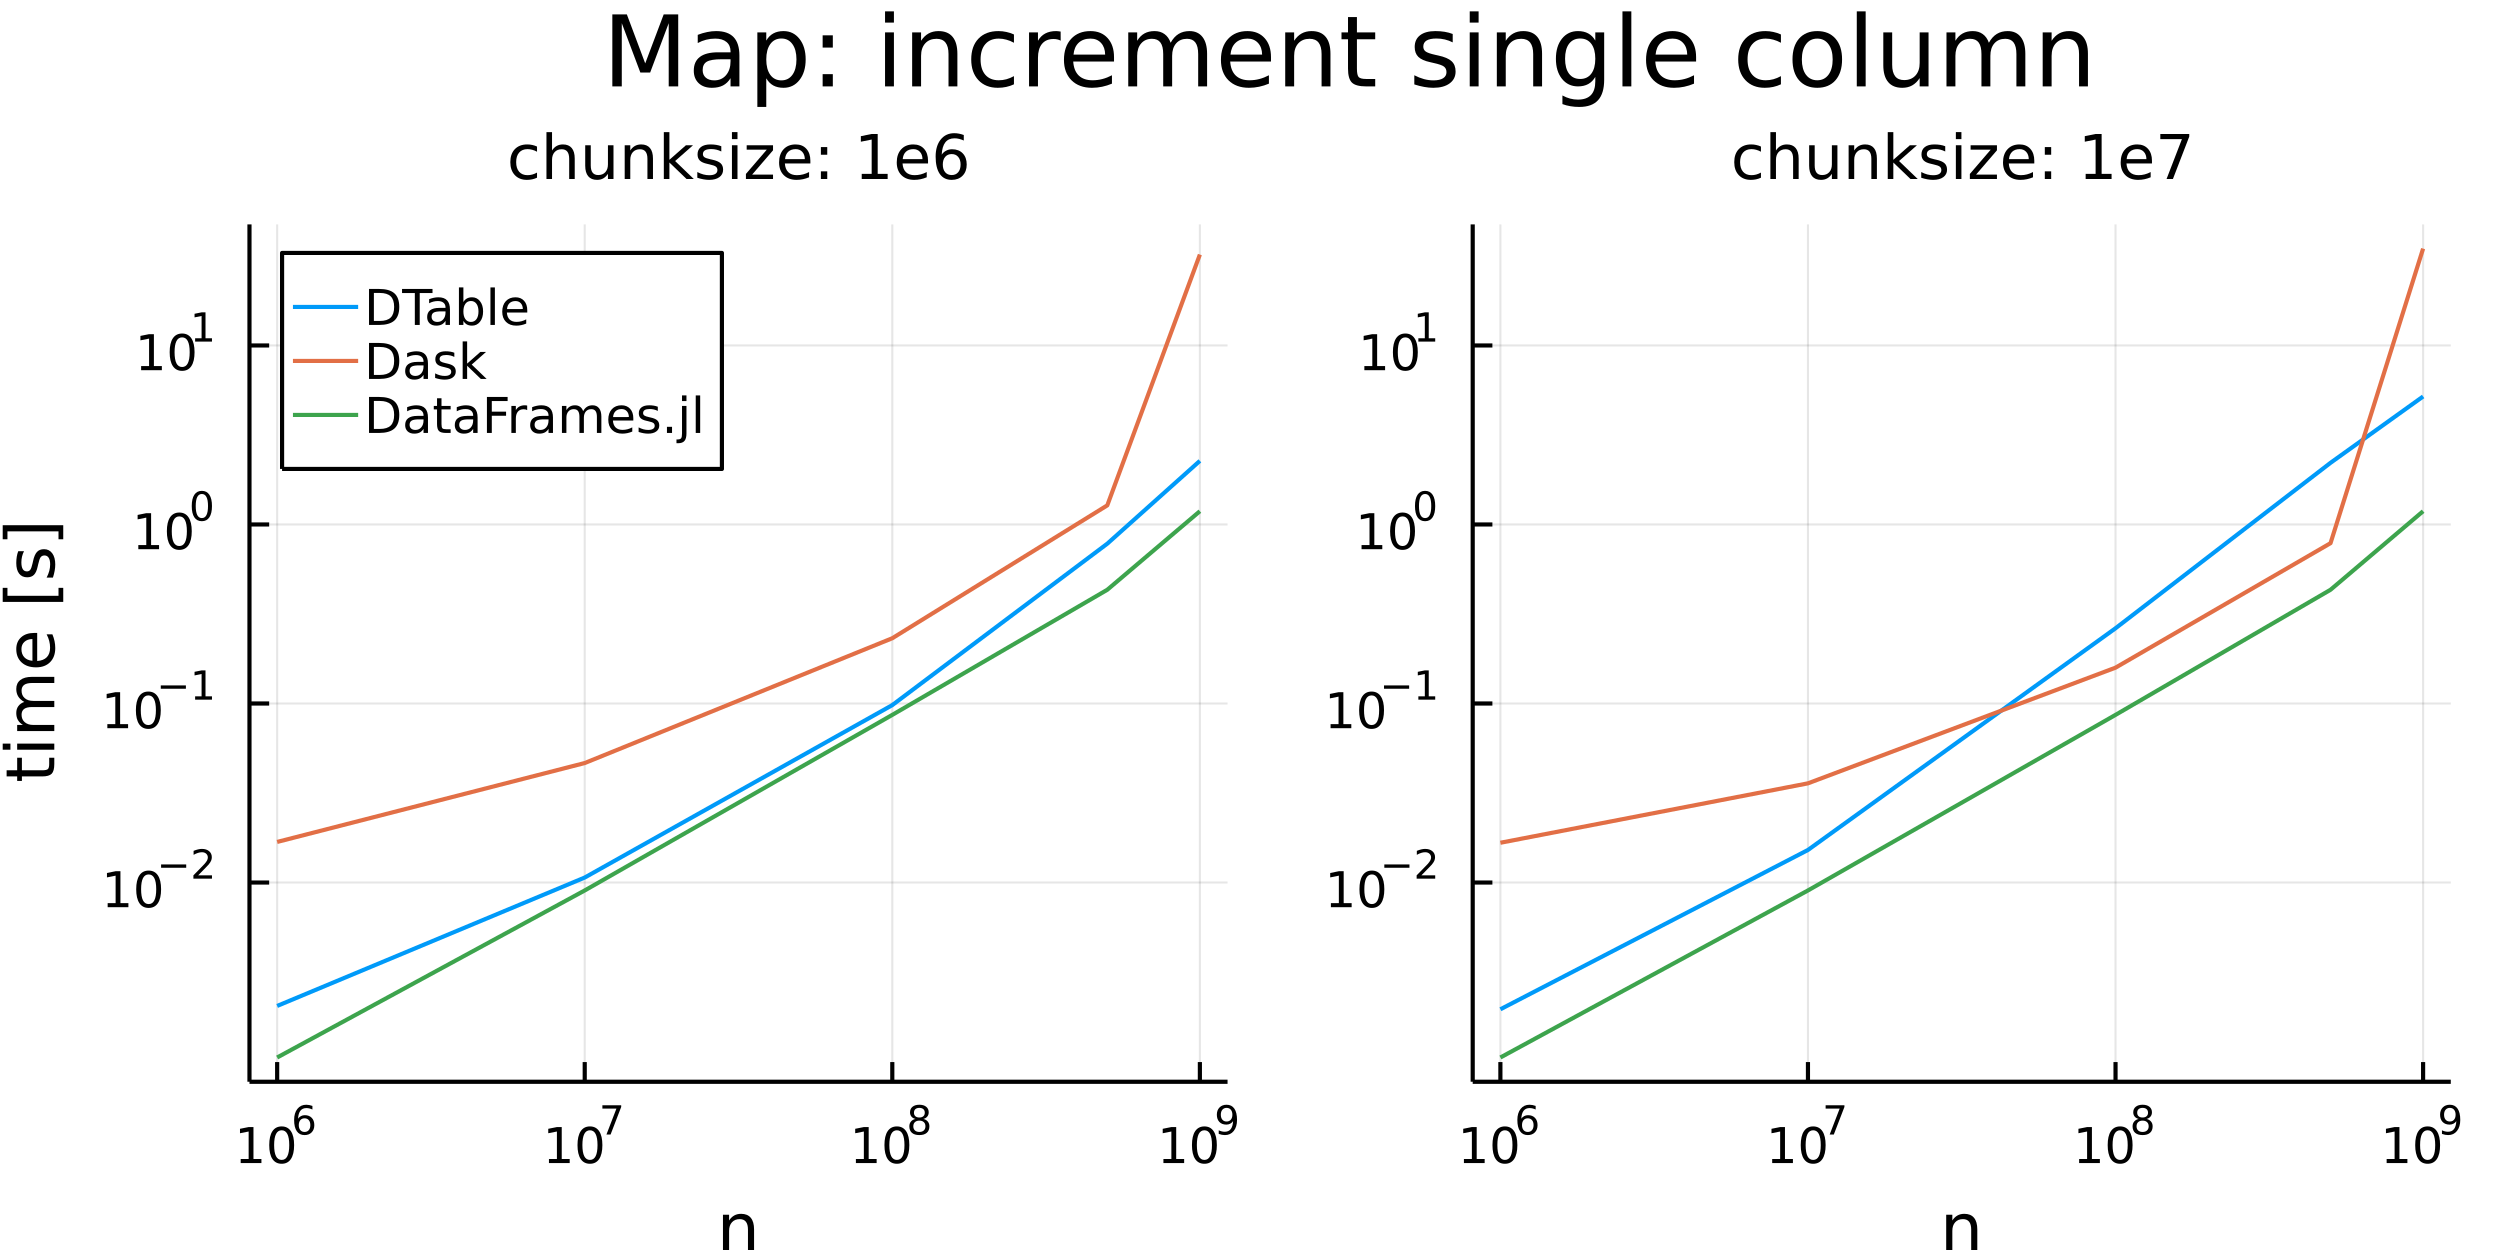 <?xml version="1.0" encoding="utf-8"?>
<svg xmlns="http://www.w3.org/2000/svg" xmlns:xlink="http://www.w3.org/1999/xlink" width="600" height="300" viewBox="0 0 2400 1200">
<rect x="0" y="0" width="2400" height="1200" fill="#333333" stroke="none"/>
<defs>
  <clipPath id="clip130">
    <rect x="0" y="0" width="2400" height="1200"/>
  </clipPath>
</defs>
<path clip-path="url(#clip130)" d="
M0 1200 L2400 1200 L2400 0 L0 0  Z
  " fill="#ffffff" fill-rule="evenodd" fill-opacity="1"/>
<defs>
  <clipPath id="clip131">
    <rect x="480" y="0" width="1681" height="1200"/>
  </clipPath>
</defs>
<path clip-path="url(#clip130)" d="
M239.492 1038.49 L1178.45 1038.49 L1178.45 215.392 L239.492 215.392  Z
  " fill="#ffffff" fill-rule="evenodd" fill-opacity="1"/>
<defs>
  <clipPath id="clip132">
    <rect x="239" y="215" width="940" height="824"/>
  </clipPath>
</defs>
<polyline clip-path="url(#clip132)" style="stroke:#000000; stroke-linecap:butt; stroke-linejoin:round; stroke-width:2; stroke-opacity:0.1; fill:none" points="
  266.066,1038.49 266.066,215.392 
  "/>
<polyline clip-path="url(#clip132)" style="stroke:#000000; stroke-linecap:butt; stroke-linejoin:round; stroke-width:2; stroke-opacity:0.1; fill:none" points="
  561.336,1038.49 561.336,215.392 
  "/>
<polyline clip-path="url(#clip132)" style="stroke:#000000; stroke-linecap:butt; stroke-linejoin:round; stroke-width:2; stroke-opacity:0.1; fill:none" points="
  856.606,1038.49 856.606,215.392 
  "/>
<polyline clip-path="url(#clip132)" style="stroke:#000000; stroke-linecap:butt; stroke-linejoin:round; stroke-width:2; stroke-opacity:0.1; fill:none" points="
  1151.88,1038.49 1151.88,215.392 
  "/>
<polyline clip-path="url(#clip130)" style="stroke:#000000; stroke-linecap:butt; stroke-linejoin:round; stroke-width:4; stroke-opacity:1; fill:none" points="
  239.492,1038.49 1178.45,1038.49 
  "/>
<polyline clip-path="url(#clip130)" style="stroke:#000000; stroke-linecap:butt; stroke-linejoin:round; stroke-width:4; stroke-opacity:1; fill:none" points="
  266.066,1038.49 266.066,1019.59 
  "/>
<polyline clip-path="url(#clip130)" style="stroke:#000000; stroke-linecap:butt; stroke-linejoin:round; stroke-width:4; stroke-opacity:1; fill:none" points="
  561.336,1038.49 561.336,1019.59 
  "/>
<polyline clip-path="url(#clip130)" style="stroke:#000000; stroke-linecap:butt; stroke-linejoin:round; stroke-width:4; stroke-opacity:1; fill:none" points="
  856.606,1038.49 856.606,1019.59 
  "/>
<polyline clip-path="url(#clip130)" style="stroke:#000000; stroke-linecap:butt; stroke-linejoin:round; stroke-width:4; stroke-opacity:1; fill:none" points="
  1151.88,1038.49 1151.88,1019.59 
  "/>
<path clip-path="url(#clip130)" d="M231.059 1112.61 L238.698 1112.61 L238.698 1086.25 L230.387 1087.91 L230.387 1083.65 L238.651 1081.99 L243.327 1081.99 L243.327 1112.61 L250.966 1112.61 L250.966 1116.55 L231.059 1116.55 L231.059 1112.61 Z" fill="#000000" fill-rule="evenodd" fill-opacity="1" /><path clip-path="url(#clip130)" d="M270.41 1085.07 Q266.799 1085.07 264.971 1088.63 Q263.165 1092.17 263.165 1099.3 Q263.165 1106.41 264.971 1109.97 Q266.799 1113.52 270.41 1113.52 Q274.045 1113.52 275.85 1109.97 Q277.679 1106.41 277.679 1099.3 Q277.679 1092.17 275.85 1088.63 Q274.045 1085.07 270.41 1085.07 M270.41 1081.36 Q276.22 1081.36 279.276 1085.97 Q282.355 1090.55 282.355 1099.3 Q282.355 1108.03 279.276 1112.64 Q276.22 1117.22 270.41 1117.22 Q264.6 1117.22 261.521 1112.64 Q258.466 1108.03 258.466 1099.3 Q258.466 1090.55 261.521 1085.97 Q264.6 1081.36 270.41 1081.36 Z" fill="#000000" fill-rule="evenodd" fill-opacity="1" /><path clip-path="url(#clip130)" d="M292.379 1073.58 Q289.821 1073.58 288.317 1075.33 Q286.831 1077.08 286.831 1080.13 Q286.831 1083.16 288.317 1084.92 Q289.821 1086.67 292.379 1086.67 Q294.937 1086.67 296.423 1084.92 Q297.928 1083.16 297.928 1080.13 Q297.928 1077.08 296.423 1075.33 Q294.937 1073.58 292.379 1073.58 M299.921 1061.68 L299.921 1065.14 Q298.492 1064.46 297.025 1064.1 Q295.577 1063.75 294.147 1063.75 Q290.386 1063.75 288.392 1066.29 Q286.417 1068.82 286.135 1073.96 Q287.245 1072.32 288.919 1071.46 Q290.593 1070.57 292.605 1070.57 Q296.837 1070.57 299.282 1073.15 Q301.746 1075.71 301.746 1080.13 Q301.746 1084.45 299.188 1087.07 Q296.63 1089.68 292.379 1089.68 Q287.508 1089.68 284.931 1085.96 Q282.355 1082.22 282.355 1075.13 Q282.355 1068.47 285.514 1064.52 Q288.674 1060.55 293.997 1060.55 Q295.426 1060.55 296.874 1060.83 Q298.341 1061.11 299.921 1061.68 Z" fill="#000000" fill-rule="evenodd" fill-opacity="1" /><path clip-path="url(#clip130)" d="M526.996 1112.61 L534.635 1112.61 L534.635 1086.25 L526.325 1087.91 L526.325 1083.65 L534.589 1081.99 L539.265 1081.99 L539.265 1112.61 L546.903 1112.61 L546.903 1116.55 L526.996 1116.55 L526.996 1112.61 Z" fill="#000000" fill-rule="evenodd" fill-opacity="1" /><path clip-path="url(#clip130)" d="M566.348 1085.07 Q562.737 1085.07 560.908 1088.63 Q559.102 1092.17 559.102 1099.3 Q559.102 1106.41 560.908 1109.97 Q562.737 1113.52 566.348 1113.52 Q569.982 1113.52 571.788 1109.97 Q573.616 1106.41 573.616 1099.3 Q573.616 1092.17 571.788 1088.63 Q569.982 1085.07 566.348 1085.07 M566.348 1081.36 Q572.158 1081.36 575.213 1085.97 Q578.292 1090.55 578.292 1099.3 Q578.292 1108.03 575.213 1112.64 Q572.158 1117.22 566.348 1117.22 Q560.538 1117.22 557.459 1112.64 Q554.403 1108.03 554.403 1099.3 Q554.403 1090.55 557.459 1085.97 Q560.538 1081.36 566.348 1081.36 Z" fill="#000000" fill-rule="evenodd" fill-opacity="1" /><path clip-path="url(#clip130)" d="M578.292 1061.06 L596.348 1061.06 L596.348 1062.67 L586.154 1089.14 L582.185 1089.14 L591.777 1064.25 L578.292 1064.25 L578.292 1061.06 Z" fill="#000000" fill-rule="evenodd" fill-opacity="1" /><path clip-path="url(#clip130)" d="M821.664 1112.61 L829.303 1112.61 L829.303 1086.25 L820.993 1087.91 L820.993 1083.65 L829.257 1081.99 L833.932 1081.99 L833.932 1112.61 L841.571 1112.61 L841.571 1116.55 L821.664 1116.55 L821.664 1112.61 Z" fill="#000000" fill-rule="evenodd" fill-opacity="1" /><path clip-path="url(#clip130)" d="M861.016 1085.07 Q857.405 1085.07 855.576 1088.63 Q853.77 1092.17 853.77 1099.3 Q853.77 1106.41 855.576 1109.97 Q857.405 1113.52 861.016 1113.52 Q864.65 1113.52 866.455 1109.97 Q868.284 1106.41 868.284 1099.3 Q868.284 1092.17 866.455 1088.63 Q864.65 1085.07 861.016 1085.07 M861.016 1081.36 Q866.826 1081.36 869.881 1085.97 Q872.96 1090.55 872.96 1099.3 Q872.96 1108.03 869.881 1112.64 Q866.826 1117.22 861.016 1117.22 Q855.205 1117.22 852.127 1112.64 Q849.071 1108.03 849.071 1099.3 Q849.071 1090.55 852.127 1085.97 Q855.205 1081.36 861.016 1081.36 Z" fill="#000000" fill-rule="evenodd" fill-opacity="1" /><path clip-path="url(#clip130)" d="M882.59 1075.8 Q879.881 1075.8 878.32 1077.25 Q876.778 1078.7 876.778 1081.24 Q876.778 1083.78 878.32 1085.23 Q879.881 1086.67 882.59 1086.67 Q885.298 1086.67 886.859 1085.23 Q888.42 1083.76 888.42 1081.24 Q888.42 1078.7 886.859 1077.25 Q885.317 1075.8 882.59 1075.8 M878.79 1074.18 Q876.345 1073.58 874.972 1071.91 Q873.618 1070.24 873.618 1067.83 Q873.618 1064.46 876.007 1062.51 Q878.414 1060.55 882.59 1060.55 Q886.784 1060.55 889.172 1062.51 Q891.561 1064.46 891.561 1067.83 Q891.561 1070.24 890.188 1071.91 Q888.834 1073.58 886.408 1074.18 Q889.153 1074.82 890.677 1076.69 Q892.219 1078.55 892.219 1081.24 Q892.219 1085.32 889.718 1087.5 Q887.235 1089.68 882.59 1089.68 Q877.944 1089.68 875.443 1087.5 Q872.96 1085.32 872.96 1081.24 Q872.96 1078.55 874.502 1076.69 Q876.044 1074.82 878.79 1074.18 M877.399 1068.19 Q877.399 1070.37 878.753 1071.59 Q880.126 1072.81 882.59 1072.81 Q885.035 1072.81 886.408 1071.59 Q887.799 1070.37 887.799 1068.19 Q887.799 1066 886.408 1064.78 Q885.035 1063.56 882.59 1063.56 Q880.126 1063.56 878.753 1064.78 Q877.399 1066 877.399 1068.19 Z" fill="#000000" fill-rule="evenodd" fill-opacity="1" /><path clip-path="url(#clip130)" d="M1116.88 1112.61 L1124.52 1112.61 L1124.52 1086.25 L1116.21 1087.91 L1116.21 1083.65 L1124.47 1081.99 L1129.15 1081.99 L1129.15 1112.61 L1136.78 1112.61 L1136.78 1116.55 L1116.88 1116.55 L1116.88 1112.61 Z" fill="#000000" fill-rule="evenodd" fill-opacity="1" /><path clip-path="url(#clip130)" d="M1156.23 1085.07 Q1152.62 1085.07 1150.79 1088.63 Q1148.98 1092.17 1148.98 1099.3 Q1148.98 1106.41 1150.79 1109.97 Q1152.62 1113.52 1156.23 1113.52 Q1159.86 1113.52 1161.67 1109.97 Q1163.5 1106.41 1163.5 1099.3 Q1163.5 1092.17 1161.67 1088.63 Q1159.86 1085.07 1156.23 1085.07 M1156.23 1081.36 Q1162.04 1081.36 1165.09 1085.97 Q1168.17 1090.55 1168.17 1099.3 Q1168.17 1108.03 1165.09 1112.64 Q1162.04 1117.22 1156.23 1117.22 Q1150.42 1117.22 1147.34 1112.64 Q1144.28 1108.03 1144.28 1099.3 Q1144.28 1090.55 1147.34 1085.97 Q1150.42 1081.36 1156.23 1081.36 Z" fill="#000000" fill-rule="evenodd" fill-opacity="1" /><path clip-path="url(#clip130)" d="M1169.98 1088.55 L1169.98 1085.09 Q1171.41 1085.77 1172.88 1086.13 Q1174.34 1086.49 1175.75 1086.49 Q1179.51 1086.49 1181.49 1083.96 Q1183.48 1081.43 1183.76 1076.27 Q1182.67 1077.89 1181 1078.76 Q1179.33 1079.62 1177.3 1079.62 Q1173.08 1079.62 1170.62 1077.08 Q1168.17 1074.52 1168.17 1070.1 Q1168.17 1065.78 1170.73 1063.16 Q1173.29 1060.55 1177.54 1060.55 Q1182.41 1060.55 1184.97 1064.29 Q1187.55 1068.02 1187.55 1075.13 Q1187.55 1081.76 1184.39 1085.73 Q1181.24 1089.68 1175.92 1089.68 Q1174.49 1089.68 1173.03 1089.4 Q1171.56 1089.12 1169.98 1088.55 M1177.54 1076.65 Q1180.1 1076.65 1181.58 1074.9 Q1183.09 1073.15 1183.09 1070.1 Q1183.09 1067.08 1181.58 1065.33 Q1180.1 1063.56 1177.54 1063.56 Q1174.98 1063.56 1173.48 1065.33 Q1171.99 1067.08 1171.99 1070.1 Q1171.99 1073.15 1173.48 1074.9 Q1174.98 1076.65 1177.54 1076.65 Z" fill="#000000" fill-rule="evenodd" fill-opacity="1" /><path clip-path="url(#clip130)" d="M723.899 1180.26 L723.899 1201.78 L718.042 1201.78 L718.042 1180.45 Q718.042 1175.39 716.069 1172.88 Q714.095 1170.36 710.149 1170.36 Q705.406 1170.36 702.669 1173.39 Q699.932 1176.41 699.932 1181.63 L699.932 1201.78 L694.043 1201.78 L694.043 1166.13 L699.932 1166.13 L699.932 1171.67 Q702.032 1168.45 704.865 1166.86 Q707.73 1165.27 711.454 1165.27 Q717.597 1165.27 720.748 1169.09 Q723.899 1172.88 723.899 1180.26 Z" fill="#000000" fill-rule="evenodd" fill-opacity="1" /><polyline clip-path="url(#clip132)" style="stroke:#000000; stroke-linecap:butt; stroke-linejoin:round; stroke-width:2; stroke-opacity:0.1; fill:none" points="
  239.492,847.215 1178.45,847.215 
  "/>
<polyline clip-path="url(#clip132)" style="stroke:#000000; stroke-linecap:butt; stroke-linejoin:round; stroke-width:2; stroke-opacity:0.1; fill:none" points="
  239.492,675.354 1178.45,675.354 
  "/>
<polyline clip-path="url(#clip132)" style="stroke:#000000; stroke-linecap:butt; stroke-linejoin:round; stroke-width:2; stroke-opacity:0.1; fill:none" points="
  239.492,503.494 1178.45,503.494 
  "/>
<polyline clip-path="url(#clip132)" style="stroke:#000000; stroke-linecap:butt; stroke-linejoin:round; stroke-width:2; stroke-opacity:0.1; fill:none" points="
  239.492,331.633 1178.45,331.633 
  "/>
<polyline clip-path="url(#clip130)" style="stroke:#000000; stroke-linecap:butt; stroke-linejoin:round; stroke-width:4; stroke-opacity:1; fill:none" points="
  239.492,1038.49 239.492,215.392 
  "/>
<polyline clip-path="url(#clip130)" style="stroke:#000000; stroke-linecap:butt; stroke-linejoin:round; stroke-width:4; stroke-opacity:1; fill:none" points="
  239.492,847.215 258.39,847.215 
  "/>
<polyline clip-path="url(#clip130)" style="stroke:#000000; stroke-linecap:butt; stroke-linejoin:round; stroke-width:4; stroke-opacity:1; fill:none" points="
  239.492,675.354 258.39,675.354 
  "/>
<polyline clip-path="url(#clip130)" style="stroke:#000000; stroke-linecap:butt; stroke-linejoin:round; stroke-width:4; stroke-opacity:1; fill:none" points="
  239.492,503.494 258.39,503.494 
  "/>
<polyline clip-path="url(#clip130)" style="stroke:#000000; stroke-linecap:butt; stroke-linejoin:round; stroke-width:4; stroke-opacity:1; fill:none" points="
  239.492,331.633 258.39,331.633 
  "/>
<path clip-path="url(#clip130)" d="M103.352 867.007 L110.991 867.007 L110.991 840.642 L102.681 842.308 L102.681 838.049 L110.945 836.382 L115.621 836.382 L115.621 867.007 L123.26 867.007 L123.26 870.942 L103.352 870.942 L103.352 867.007 Z" fill="#000000" fill-rule="evenodd" fill-opacity="1" /><path clip-path="url(#clip130)" d="M142.704 839.461 Q139.093 839.461 137.264 843.026 Q135.459 846.567 135.459 853.697 Q135.459 860.803 137.264 864.368 Q139.093 867.91 142.704 867.91 Q146.338 867.91 148.144 864.368 Q149.972 860.803 149.972 853.697 Q149.972 846.567 148.144 843.026 Q146.338 839.461 142.704 839.461 M142.704 835.757 Q148.514 835.757 151.57 840.364 Q154.648 844.947 154.648 853.697 Q154.648 862.424 151.57 867.03 Q148.514 871.614 142.704 871.614 Q136.894 871.614 133.815 867.03 Q130.76 862.424 130.76 853.697 Q130.76 844.947 133.815 840.364 Q136.894 835.757 142.704 835.757 Z" fill="#000000" fill-rule="evenodd" fill-opacity="1" /><path clip-path="url(#clip130)" d="M154.648 829.859 L178.76 829.859 L178.76 833.056 L154.648 833.056 L154.648 829.859 Z" fill="#000000" fill-rule="evenodd" fill-opacity="1" /><path clip-path="url(#clip130)" d="M190.233 840.335 L203.492 840.335 L203.492 843.532 L185.662 843.532 L185.662 840.335 Q187.825 838.096 191.549 834.335 Q195.292 830.555 196.251 829.464 Q198.076 827.414 198.79 826.003 Q199.524 824.574 199.524 823.201 Q199.524 820.963 197.944 819.552 Q196.383 818.141 193.863 818.141 Q192.076 818.141 190.082 818.762 Q188.107 819.383 185.85 820.643 L185.85 816.806 Q188.145 815.884 190.139 815.414 Q192.132 814.944 193.787 814.944 Q198.151 814.944 200.746 817.126 Q203.342 819.307 203.342 822.956 Q203.342 824.686 202.683 826.248 Q202.044 827.79 200.332 829.896 Q199.862 830.442 197.342 833.056 Q194.822 835.651 190.233 840.335 Z" fill="#000000" fill-rule="evenodd" fill-opacity="1" /><path clip-path="url(#clip130)" d="M103.051 695.147 L110.69 695.147 L110.69 668.781 L102.38 670.448 L102.38 666.188 L110.644 664.522 L115.32 664.522 L115.32 695.147 L122.959 695.147 L122.959 699.082 L103.051 699.082 L103.051 695.147 Z" fill="#000000" fill-rule="evenodd" fill-opacity="1" /><path clip-path="url(#clip130)" d="M142.403 667.6 Q138.792 667.6 136.963 671.165 Q135.158 674.707 135.158 681.836 Q135.158 688.943 136.963 692.508 Q138.792 696.049 142.403 696.049 Q146.037 696.049 147.843 692.508 Q149.672 688.943 149.672 681.836 Q149.672 674.707 147.843 671.165 Q146.037 667.6 142.403 667.6 M142.403 663.897 Q148.213 663.897 151.269 668.503 Q154.347 673.087 154.347 681.836 Q154.347 690.563 151.269 695.17 Q148.213 699.753 142.403 699.753 Q136.593 699.753 133.514 695.17 Q130.459 690.563 130.459 681.836 Q130.459 673.087 133.514 668.503 Q136.593 663.897 142.403 663.897 Z" fill="#000000" fill-rule="evenodd" fill-opacity="1" /><path clip-path="url(#clip130)" d="M154.347 657.998 L178.459 657.998 L178.459 661.195 L154.347 661.195 L154.347 657.998 Z" fill="#000000" fill-rule="evenodd" fill-opacity="1" /><path clip-path="url(#clip130)" d="M187.317 668.474 L193.524 668.474 L193.524 647.052 L186.772 648.406 L186.772 644.946 L193.486 643.591 L197.286 643.591 L197.286 668.474 L203.492 668.474 L203.492 671.671 L187.317 671.671 L187.317 668.474 Z" fill="#000000" fill-rule="evenodd" fill-opacity="1" /><path clip-path="url(#clip130)" d="M132.787 523.286 L140.425 523.286 L140.425 496.92 L132.115 498.587 L132.115 494.328 L140.379 492.661 L145.055 492.661 L145.055 523.286 L152.694 523.286 L152.694 527.221 L132.787 527.221 L132.787 523.286 Z" fill="#000000" fill-rule="evenodd" fill-opacity="1" /><path clip-path="url(#clip130)" d="M172.138 495.74 Q168.527 495.74 166.698 499.305 Q164.893 502.846 164.893 509.976 Q164.893 517.082 166.698 520.647 Q168.527 524.189 172.138 524.189 Q175.772 524.189 177.578 520.647 Q179.407 517.082 179.407 509.976 Q179.407 502.846 177.578 499.305 Q175.772 495.74 172.138 495.74 M172.138 492.036 Q177.948 492.036 181.004 496.643 Q184.083 501.226 184.083 509.976 Q184.083 518.703 181.004 523.309 Q177.948 527.893 172.138 527.893 Q166.328 527.893 163.249 523.309 Q160.194 518.703 160.194 509.976 Q160.194 501.226 163.249 496.643 Q166.328 492.036 172.138 492.036 Z" fill="#000000" fill-rule="evenodd" fill-opacity="1" /><path clip-path="url(#clip130)" d="M193.787 474.232 Q190.853 474.232 189.368 477.129 Q187.901 480.006 187.901 485.799 Q187.901 491.573 189.368 494.469 Q190.853 497.347 193.787 497.347 Q196.74 497.347 198.207 494.469 Q199.693 491.573 199.693 485.799 Q199.693 480.006 198.207 477.129 Q196.74 474.232 193.787 474.232 M193.787 471.223 Q198.508 471.223 200.991 474.966 Q203.492 478.69 203.492 485.799 Q203.492 492.89 200.991 496.632 Q198.508 500.356 193.787 500.356 Q189.067 500.356 186.565 496.632 Q184.083 492.89 184.083 485.799 Q184.083 478.69 186.565 474.966 Q189.067 471.223 193.787 471.223 Z" fill="#000000" fill-rule="evenodd" fill-opacity="1" /><path clip-path="url(#clip130)" d="M135.476 351.426 L143.115 351.426 L143.115 325.06 L134.805 326.727 L134.805 322.467 L143.069 320.801 L147.744 320.801 L147.744 351.426 L155.383 351.426 L155.383 355.361 L135.476 355.361 L135.476 351.426 Z" fill="#000000" fill-rule="evenodd" fill-opacity="1" /><path clip-path="url(#clip130)" d="M174.828 323.879 Q171.217 323.879 169.388 327.444 Q167.582 330.986 167.582 338.115 Q167.582 345.222 169.388 348.787 Q171.217 352.328 174.828 352.328 Q178.462 352.328 180.267 348.787 Q182.096 345.222 182.096 338.115 Q182.096 330.986 180.267 327.444 Q178.462 323.879 174.828 323.879 M174.828 320.176 Q180.638 320.176 183.693 324.782 Q186.772 329.365 186.772 338.115 Q186.772 346.842 183.693 351.449 Q180.638 356.032 174.828 356.032 Q169.018 356.032 165.939 351.449 Q162.883 346.842 162.883 338.115 Q162.883 329.365 165.939 324.782 Q169.018 320.176 174.828 320.176 Z" fill="#000000" fill-rule="evenodd" fill-opacity="1" /><path clip-path="url(#clip130)" d="M187.317 324.753 L193.524 324.753 L193.524 303.331 L186.772 304.685 L186.772 301.224 L193.486 299.87 L197.286 299.87 L197.286 324.753 L203.492 324.753 L203.492 327.95 L187.317 327.95 L187.317 324.753 Z" fill="#000000" fill-rule="evenodd" fill-opacity="1" /><path clip-path="url(#clip130)" d="M6.355 739.485 L16.476 739.485 L16.476 727.422 L21.028 727.422 L21.028 739.485 L40.379 739.485 Q44.74 739.485 45.981 738.308 Q47.223 737.098 47.223 733.438 L47.223 727.422 L52.124 727.422 L52.124 733.438 Q52.124 740.218 49.61 742.796 Q47.063 745.374 40.379 745.374 L21.028 745.374 L21.028 749.671 L16.476 749.671 L16.476 745.374 L6.355 745.374 L6.355 739.485 Z" fill="#000000" fill-rule="evenodd" fill-opacity="1" /><path clip-path="url(#clip130)" d="M16.476 719.72 L16.476 713.864 L52.124 713.864 L52.124 719.72 L16.476 719.72 M2.599 719.72 L2.599 713.864 L10.015 713.864 L10.015 719.72 L2.599 719.72 Z" fill="#000000" fill-rule="evenodd" fill-opacity="1" /><path clip-path="url(#clip130)" d="M23.319 673.855 Q19.373 671.659 17.495 668.603 Q15.617 665.548 15.617 661.41 Q15.617 655.84 19.532 652.816 Q23.415 649.793 30.608 649.793 L52.124 649.793 L52.124 655.681 L30.799 655.681 Q25.675 655.681 23.192 657.495 Q20.709 659.309 20.709 663.033 Q20.709 667.585 23.733 670.227 Q26.757 672.868 31.977 672.868 L52.124 672.868 L52.124 678.757 L30.799 678.757 Q25.643 678.757 23.192 680.571 Q20.709 682.385 20.709 686.173 Q20.709 690.661 23.765 693.302 Q26.789 695.944 31.977 695.944 L52.124 695.944 L52.124 701.832 L16.476 701.832 L16.476 695.944 L22.014 695.944 Q18.736 693.939 17.176 691.138 Q15.617 688.337 15.617 684.486 Q15.617 680.603 17.59 677.897 Q19.564 675.16 23.319 673.855 Z" fill="#000000" fill-rule="evenodd" fill-opacity="1" /><path clip-path="url(#clip130)" d="M32.836 607.62 L35.701 607.62 L35.701 634.547 Q41.748 634.165 44.931 630.918 Q48.082 627.64 48.082 621.815 Q48.082 618.442 47.254 615.291 Q46.427 612.108 44.772 608.988 L50.31 608.988 Q51.647 612.14 52.347 615.45 Q53.047 618.76 53.047 622.166 Q53.047 630.696 48.082 635.693 Q43.117 640.658 34.65 640.658 Q25.897 640.658 20.773 635.947 Q15.617 631.205 15.617 623.184 Q15.617 615.991 20.264 611.821 Q24.879 607.62 32.836 607.62 M31.117 613.476 Q26.311 613.54 23.447 616.182 Q20.582 618.792 20.582 623.12 Q20.582 628.022 23.351 630.982 Q26.12 633.91 31.149 634.356 L31.117 613.476 Z" fill="#000000" fill-rule="evenodd" fill-opacity="1" /><path clip-path="url(#clip130)" d="M2.599 577.828 L2.599 564.333 L7.15 564.333 L7.15 571.972 L56.166 571.972 L56.166 564.333 L60.718 564.333 L60.718 577.828 L2.599 577.828 Z" fill="#000000" fill-rule="evenodd" fill-opacity="1" /><path clip-path="url(#clip130)" d="M17.526 529.131 L23.065 529.131 Q21.792 531.613 21.155 534.287 Q20.518 536.961 20.518 539.825 Q20.518 544.186 21.855 546.382 Q23.192 548.546 25.866 548.546 Q27.903 548.546 29.08 546.987 Q30.226 545.427 31.276 540.716 L31.722 538.711 Q33.059 532.473 35.51 529.863 Q37.929 527.221 42.289 527.221 Q47.254 527.221 50.151 531.168 Q53.047 535.083 53.047 541.958 Q53.047 544.822 52.474 547.941 Q51.933 551.029 50.819 554.466 L44.772 554.466 Q46.459 551.22 47.318 548.069 Q48.146 544.918 48.146 541.83 Q48.146 537.693 46.745 535.465 Q45.313 533.237 42.735 533.237 Q40.348 533.237 39.075 534.86 Q37.801 536.451 36.624 541.894 L36.146 543.931 Q35 549.374 32.645 551.793 Q30.258 554.212 26.12 554.212 Q21.091 554.212 18.354 550.647 Q15.617 547.082 15.617 540.525 Q15.617 537.279 16.094 534.414 Q16.572 531.55 17.526 529.131 Z" fill="#000000" fill-rule="evenodd" fill-opacity="1" /><path clip-path="url(#clip130)" d="M2.599 504.209 L60.718 504.209 L60.718 517.704 L56.166 517.704 L56.166 510.097 L7.15 510.097 L7.15 517.704 L2.599 517.704 L2.599 504.209 Z" fill="#000000" fill-rule="evenodd" fill-opacity="1" /><path clip-path="url(#clip130)" d="M515.54 140.677 L515.54 145.654 Q513.283 144.41 510.998 143.802 Q508.741 143.165 506.426 143.165 Q501.246 143.165 498.382 146.464 Q495.517 149.734 495.517 155.665 Q495.517 161.597 498.382 164.896 Q501.246 168.165 506.426 168.165 Q508.741 168.165 510.998 167.558 Q513.283 166.921 515.54 165.677 L515.54 170.596 Q513.312 171.637 510.911 172.158 Q508.538 172.679 505.847 172.679 Q498.527 172.679 494.215 168.078 Q489.904 163.478 489.904 155.665 Q489.904 147.737 494.244 143.194 Q498.613 138.652 506.194 138.652 Q508.654 138.652 510.998 139.172 Q513.341 139.664 515.54 140.677 Z" fill="#000000" fill-rule="evenodd" fill-opacity="1" /><path clip-path="url(#clip130)" d="M551.738 152.28 L551.738 171.84 L546.414 171.84 L546.414 152.454 Q546.414 147.853 544.62 145.567 Q542.826 143.281 539.238 143.281 Q534.927 143.281 532.438 146.03 Q529.95 148.779 529.95 153.524 L529.95 171.84 L524.597 171.84 L524.597 126.817 L529.95 126.817 L529.95 144.467 Q531.86 141.545 534.435 140.098 Q537.039 138.652 540.424 138.652 Q546.009 138.652 548.874 142.124 Q551.738 145.567 551.738 152.28 Z" fill="#000000" fill-rule="evenodd" fill-opacity="1" /><path clip-path="url(#clip130)" d="M561.807 159.051 L561.807 139.433 L567.132 139.433 L567.132 158.848 Q567.132 163.449 568.926 165.764 Q570.719 168.05 574.307 168.05 Q578.619 168.05 581.107 165.301 Q583.624 162.552 583.624 157.807 L583.624 139.433 L588.949 139.433 L588.949 171.84 L583.624 171.84 L583.624 166.863 Q581.686 169.815 579.111 171.261 Q576.564 172.679 573.179 172.679 Q567.594 172.679 564.701 169.207 Q561.807 165.735 561.807 159.051 M575.204 138.652 L575.204 138.652 Z" fill="#000000" fill-rule="evenodd" fill-opacity="1" /><path clip-path="url(#clip130)" d="M626.853 152.28 L626.853 171.84 L621.529 171.84 L621.529 152.454 Q621.529 147.853 619.735 145.567 Q617.941 143.281 614.353 143.281 Q610.042 143.281 607.554 146.03 Q605.065 148.779 605.065 153.524 L605.065 171.84 L599.712 171.84 L599.712 139.433 L605.065 139.433 L605.065 144.467 Q606.975 141.545 609.55 140.098 Q612.154 138.652 615.54 138.652 Q621.124 138.652 623.989 142.124 Q626.853 145.567 626.853 152.28 Z" fill="#000000" fill-rule="evenodd" fill-opacity="1" /><path clip-path="url(#clip130)" d="M637.27 126.817 L642.623 126.817 L642.623 153.408 L658.508 139.433 L665.308 139.433 L648.121 154.595 L666.031 171.84 L659.087 171.84 L642.623 156.013 L642.623 171.84 L637.27 171.84 L637.27 126.817 Z" fill="#000000" fill-rule="evenodd" fill-opacity="1" /><path clip-path="url(#clip130)" d="M692.449 140.388 L692.449 145.422 Q690.192 144.265 687.762 143.686 Q685.331 143.108 682.727 143.108 Q678.763 143.108 676.766 144.323 Q674.799 145.538 674.799 147.969 Q674.799 149.82 676.217 150.891 Q677.634 151.933 681.917 152.888 L683.74 153.293 Q689.411 154.508 691.784 156.736 Q694.185 158.935 694.185 162.899 Q694.185 167.413 690.597 170.046 Q687.038 172.679 680.788 172.679 Q678.184 172.679 675.349 172.158 Q672.542 171.666 669.417 170.654 L669.417 165.156 Q672.368 166.69 675.233 167.471 Q678.097 168.223 680.904 168.223 Q684.666 168.223 686.691 166.95 Q688.717 165.648 688.717 163.304 Q688.717 161.134 687.241 159.977 Q685.794 158.819 680.846 157.749 L678.994 157.315 Q674.046 156.273 671.847 154.132 Q669.648 151.962 669.648 148.2 Q669.648 143.628 672.889 141.14 Q676.13 138.652 682.09 138.652 Q685.042 138.652 687.646 139.086 Q690.25 139.52 692.449 140.388 Z" fill="#000000" fill-rule="evenodd" fill-opacity="1" /><path clip-path="url(#clip130)" d="M702.663 139.433 L707.987 139.433 L707.987 171.84 L702.663 171.84 L702.663 139.433 M702.663 126.817 L707.987 126.817 L707.987 133.559 L702.663 133.559 L702.663 126.817 Z" fill="#000000" fill-rule="evenodd" fill-opacity="1" /><path clip-path="url(#clip130)" d="M716.812 139.433 L742.102 139.433 L742.102 144.294 L722.079 167.587 L742.102 167.587 L742.102 171.84 L716.089 171.84 L716.089 166.979 L736.112 143.686 L716.812 143.686 L716.812 139.433 Z" fill="#000000" fill-rule="evenodd" fill-opacity="1" /><path clip-path="url(#clip130)" d="M777.952 154.305 L777.952 156.91 L753.473 156.91 Q753.82 162.407 756.772 165.301 Q759.752 168.165 765.047 168.165 Q768.114 168.165 770.979 167.413 Q773.872 166.661 776.708 165.156 L776.708 170.191 Q773.843 171.406 770.834 172.043 Q767.825 172.679 764.729 172.679 Q756.974 172.679 752.431 168.165 Q747.918 163.651 747.918 155.955 Q747.918 147.998 752.2 143.339 Q756.511 138.652 763.803 138.652 Q770.342 138.652 774.133 142.876 Q777.952 147.072 777.952 154.305 M772.628 152.743 Q772.57 148.374 770.169 145.77 Q767.796 143.165 763.861 143.165 Q759.405 143.165 756.714 145.683 Q754.052 148.2 753.647 152.772 L772.628 152.743 Z" fill="#000000" fill-rule="evenodd" fill-opacity="1" /><path clip-path="url(#clip130)" d="M788.05 164.491 L794.156 164.491 L794.156 171.84 L788.05 171.84 L788.05 164.491 M788.05 141.198 L794.156 141.198 L794.156 148.547 L788.05 148.547 L788.05 141.198 Z" fill="#000000" fill-rule="evenodd" fill-opacity="1" /><path clip-path="url(#clip130)" d="M827.257 166.921 L836.806 166.921 L836.806 133.964 L826.418 136.047 L826.418 130.723 L836.748 128.64 L842.593 128.64 L842.593 166.921 L852.142 166.921 L852.142 171.84 L827.257 171.84 L827.257 166.921 Z" fill="#000000" fill-rule="evenodd" fill-opacity="1" /><path clip-path="url(#clip130)" d="M890.915 154.305 L890.915 156.91 L866.435 156.91 Q866.783 162.407 869.734 165.301 Q872.714 168.165 878.009 168.165 Q881.077 168.165 883.941 167.413 Q886.835 166.661 889.67 165.156 L889.67 170.191 Q886.806 171.406 883.796 172.043 Q880.787 172.679 877.691 172.679 Q869.937 172.679 865.394 168.165 Q860.88 163.651 860.88 155.955 Q860.88 147.998 865.162 143.339 Q869.474 138.652 876.765 138.652 Q883.305 138.652 887.095 142.876 Q890.915 147.072 890.915 154.305 M885.59 152.743 Q885.533 148.374 883.131 145.77 Q880.758 143.165 876.823 143.165 Q872.367 143.165 869.676 145.683 Q867.014 148.2 866.609 152.772 L885.59 152.743 Z" fill="#000000" fill-rule="evenodd" fill-opacity="1" /><path clip-path="url(#clip130)" d="M913.629 147.911 Q909.693 147.911 907.379 150.602 Q905.093 153.293 905.093 157.98 Q905.093 162.639 907.379 165.359 Q909.693 168.05 913.629 168.05 Q917.564 168.05 919.85 165.359 Q922.164 162.639 922.164 157.98 Q922.164 153.293 919.85 150.602 Q917.564 147.911 913.629 147.911 M925.231 129.595 L925.231 134.919 Q923.032 133.877 920.775 133.327 Q918.547 132.778 916.348 132.778 Q910.561 132.778 907.494 136.684 Q904.456 140.59 904.022 148.489 Q905.729 145.972 908.304 144.641 Q910.88 143.281 913.976 143.281 Q920.486 143.281 924.248 147.245 Q928.038 151.18 928.038 157.98 Q928.038 164.635 924.103 168.657 Q920.168 172.679 913.629 172.679 Q906.134 172.679 902.17 166.95 Q898.206 161.192 898.206 150.283 Q898.206 140.04 903.067 133.964 Q907.928 127.859 916.117 127.859 Q918.316 127.859 920.544 128.293 Q922.801 128.727 925.231 129.595 Z" fill="#000000" fill-rule="evenodd" fill-opacity="1" /><polyline clip-path="url(#clip132)" style="stroke:#009af9; stroke-linecap:butt; stroke-linejoin:round; stroke-width:4; stroke-opacity:1; fill:none" points="
  266.066,965.698 561.336,842.434 856.606,676.881 1062.99,521.937 1151.88,442.429 
  "/>
<polyline clip-path="url(#clip132)" style="stroke:#e26f46; stroke-linecap:butt; stroke-linejoin:round; stroke-width:4; stroke-opacity:1; fill:none" points="
  266.066,808.259 561.336,732.513 856.606,612.702 1062.99,485.149 1151.88,244.397 
  "/>
<polyline clip-path="url(#clip132)" style="stroke:#3da44d; stroke-linecap:butt; stroke-linejoin:round; stroke-width:4; stroke-opacity:1; fill:none" points="
  266.066,1015.19 561.336,854.836 856.606,686.276 1062.99,566.176 1151.88,490.756 
  "/>
<path clip-path="url(#clip130)" d="
M270.791 450.189 L693.034 450.189 L693.034 242.829 L270.791 242.829  Z
  " fill="#ffffff" fill-rule="evenodd" fill-opacity="1"/>
<polyline clip-path="url(#clip130)" style="stroke:#000000; stroke-linecap:butt; stroke-linejoin:round; stroke-width:4; stroke-opacity:1; fill:none" points="
  270.791,450.189 693.034,450.189 693.034,242.829 270.791,242.829 270.791,450.189 
  "/>
<polyline clip-path="url(#clip130)" style="stroke:#009af9; stroke-linecap:butt; stroke-linejoin:round; stroke-width:4; stroke-opacity:1; fill:none" points="
  281.224,294.669 343.821,294.669 
  "/>
<path clip-path="url(#clip130)" d="M358.93 281.231 L358.93 308.106 L364.578 308.106 Q371.73 308.106 375.041 304.865 Q378.374 301.625 378.374 294.634 Q378.374 287.69 375.041 284.472 Q371.73 281.231 364.578 281.231 L358.93 281.231 M354.254 277.389 L363.86 277.389 Q373.906 277.389 378.605 281.578 Q383.304 285.745 383.304 294.634 Q383.304 303.569 378.582 307.759 Q373.86 311.949 363.86 311.949 L354.254 311.949 L354.254 277.389 Z" fill="#000000" fill-rule="evenodd" fill-opacity="1" /><path clip-path="url(#clip130)" d="M385.966 277.389 L415.202 277.389 L415.202 281.324 L402.934 281.324 L402.934 311.949 L398.235 311.949 L398.235 281.324 L385.966 281.324 L385.966 277.389 Z" fill="#000000" fill-rule="evenodd" fill-opacity="1" /><path clip-path="url(#clip130)" d="M423.466 298.916 Q418.304 298.916 416.314 300.097 Q414.323 301.277 414.323 304.125 Q414.323 306.393 415.804 307.736 Q417.309 309.055 419.878 309.055 Q423.42 309.055 425.55 306.555 Q427.702 304.032 427.702 299.865 L427.702 298.916 L423.466 298.916 M431.962 297.157 L431.962 311.949 L427.702 311.949 L427.702 308.013 Q426.244 310.375 424.068 311.509 Q421.892 312.62 418.744 312.62 Q414.763 312.62 412.402 310.398 Q410.064 308.152 410.064 304.402 Q410.064 300.027 412.98 297.805 Q415.92 295.583 421.73 295.583 L427.702 295.583 L427.702 295.166 Q427.702 292.227 425.758 290.629 Q423.837 289.009 420.341 289.009 Q418.119 289.009 416.013 289.541 Q413.906 290.074 411.962 291.139 L411.962 287.203 Q414.3 286.301 416.499 285.861 Q418.698 285.398 420.781 285.398 Q426.406 285.398 429.184 288.315 Q431.962 291.231 431.962 297.157 Z" fill="#000000" fill-rule="evenodd" fill-opacity="1" /><path clip-path="url(#clip130)" d="M459.346 299.009 Q459.346 294.31 457.401 291.648 Q455.48 288.963 452.1 288.963 Q448.721 288.963 446.776 291.648 Q444.855 294.31 444.855 299.009 Q444.855 303.708 446.776 306.393 Q448.721 309.055 452.1 309.055 Q455.48 309.055 457.401 306.393 Q459.346 303.708 459.346 299.009 M444.855 289.958 Q446.198 287.643 448.235 286.532 Q450.295 285.398 453.142 285.398 Q457.864 285.398 460.804 289.148 Q463.767 292.898 463.767 299.009 Q463.767 305.12 460.804 308.87 Q457.864 312.62 453.142 312.62 Q450.295 312.62 448.235 311.509 Q446.198 310.375 444.855 308.06 L444.855 311.949 L440.573 311.949 L440.573 275.93 L444.855 275.93 L444.855 289.958 Z" fill="#000000" fill-rule="evenodd" fill-opacity="1" /><path clip-path="url(#clip130)" d="M470.827 275.93 L475.086 275.93 L475.086 311.949 L470.827 311.949 L470.827 275.93 Z" fill="#000000" fill-rule="evenodd" fill-opacity="1" /><path clip-path="url(#clip130)" d="M506.174 297.921 L506.174 300.004 L486.591 300.004 Q486.869 304.402 489.23 306.717 Q491.614 309.009 495.85 309.009 Q498.304 309.009 500.595 308.407 Q502.91 307.805 505.179 306.601 L505.179 310.629 Q502.887 311.601 500.48 312.111 Q498.072 312.62 495.596 312.62 Q489.392 312.62 485.758 309.009 Q482.147 305.398 482.147 299.24 Q482.147 292.875 485.572 289.148 Q489.021 285.398 494.855 285.398 Q500.086 285.398 503.119 288.777 Q506.174 292.134 506.174 297.921 M501.915 296.671 Q501.869 293.176 499.947 291.092 Q498.049 289.009 494.901 289.009 Q491.336 289.009 489.184 291.023 Q487.054 293.037 486.73 296.694 L501.915 296.671 Z" fill="#000000" fill-rule="evenodd" fill-opacity="1" /><polyline clip-path="url(#clip130)" style="stroke:#e26f46; stroke-linecap:butt; stroke-linejoin:round; stroke-width:4; stroke-opacity:1; fill:none" points="
  281.224,346.509 343.821,346.509 
  "/>
<path clip-path="url(#clip130)" d="M358.93 333.071 L358.93 359.946 L364.578 359.946 Q371.73 359.946 375.041 356.705 Q378.374 353.465 378.374 346.474 Q378.374 339.53 375.041 336.312 Q371.73 333.071 364.578 333.071 L358.93 333.071 M354.254 329.229 L363.86 329.229 Q373.906 329.229 378.605 333.418 Q383.304 337.585 383.304 346.474 Q383.304 355.409 378.582 359.599 Q373.86 363.789 363.86 363.789 L354.254 363.789 L354.254 329.229 Z" fill="#000000" fill-rule="evenodd" fill-opacity="1" /><path clip-path="url(#clip130)" d="M402.355 350.756 Q397.193 350.756 395.203 351.937 Q393.212 353.117 393.212 355.965 Q393.212 358.233 394.693 359.576 Q396.198 360.895 398.767 360.895 Q402.309 360.895 404.439 358.395 Q406.591 355.872 406.591 351.705 L406.591 350.756 L402.355 350.756 M410.851 348.997 L410.851 363.789 L406.591 363.789 L406.591 359.853 Q405.133 362.215 402.957 363.349 Q400.781 364.46 397.633 364.46 Q393.652 364.46 391.291 362.238 Q388.953 359.992 388.953 356.242 Q388.953 351.867 391.869 349.645 Q394.809 347.423 400.619 347.423 L406.591 347.423 L406.591 347.006 Q406.591 344.067 404.647 342.469 Q402.726 340.849 399.23 340.849 Q397.008 340.849 394.902 341.381 Q392.795 341.914 390.851 342.979 L390.851 339.043 Q393.189 338.141 395.388 337.701 Q397.587 337.238 399.67 337.238 Q405.295 337.238 408.073 340.155 Q410.851 343.071 410.851 348.997 Z" fill="#000000" fill-rule="evenodd" fill-opacity="1" /><path clip-path="url(#clip130)" d="M436.151 338.627 L436.151 342.654 Q434.346 341.729 432.401 341.266 Q430.457 340.803 428.374 340.803 Q425.202 340.803 423.605 341.775 Q422.031 342.747 422.031 344.692 Q422.031 346.173 423.165 347.029 Q424.3 347.863 427.726 348.627 L429.184 348.951 Q433.721 349.923 435.619 351.705 Q437.54 353.465 437.54 356.636 Q437.54 360.247 434.67 362.353 Q431.823 364.46 426.823 364.46 Q424.739 364.46 422.471 364.043 Q420.226 363.65 417.726 362.84 L417.726 358.441 Q420.087 359.668 422.378 360.293 Q424.67 360.895 426.915 360.895 Q429.925 360.895 431.545 359.877 Q433.165 358.835 433.165 356.96 Q433.165 355.224 431.985 354.298 Q430.827 353.372 426.869 352.516 L425.388 352.168 Q421.429 351.335 419.67 349.622 Q417.911 347.886 417.911 344.877 Q417.911 341.219 420.503 339.229 Q423.096 337.238 427.864 337.238 Q430.225 337.238 432.309 337.585 Q434.392 337.932 436.151 338.627 Z" fill="#000000" fill-rule="evenodd" fill-opacity="1" /><path clip-path="url(#clip130)" d="M444.161 327.77 L448.443 327.77 L448.443 349.043 L461.151 337.863 L466.591 337.863 L452.841 349.992 L467.17 363.789 L461.614 363.789 L448.443 351.127 L448.443 363.789 L444.161 363.789 L444.161 327.77 Z" fill="#000000" fill-rule="evenodd" fill-opacity="1" /><polyline clip-path="url(#clip130)" style="stroke:#3da44d; stroke-linecap:butt; stroke-linejoin:round; stroke-width:4; stroke-opacity:1; fill:none" points="
  281.224,398.349 343.821,398.349 
  "/>
<path clip-path="url(#clip130)" d="M358.93 384.911 L358.93 411.786 L364.578 411.786 Q371.73 411.786 375.041 408.545 Q378.374 405.305 378.374 398.314 Q378.374 391.37 375.041 388.152 Q371.73 384.911 364.578 384.911 L358.93 384.911 M354.254 381.069 L363.86 381.069 Q373.906 381.069 378.605 385.258 Q383.304 389.425 383.304 398.314 Q383.304 407.249 378.582 411.439 Q373.86 415.629 363.86 415.629 L354.254 415.629 L354.254 381.069 Z" fill="#000000" fill-rule="evenodd" fill-opacity="1" /><path clip-path="url(#clip130)" d="M402.355 402.596 Q397.193 402.596 395.203 403.777 Q393.212 404.957 393.212 407.805 Q393.212 410.073 394.693 411.416 Q396.198 412.735 398.767 412.735 Q402.309 412.735 404.439 410.235 Q406.591 407.712 406.591 403.545 L406.591 402.596 L402.355 402.596 M410.851 400.837 L410.851 415.629 L406.591 415.629 L406.591 411.693 Q405.133 414.055 402.957 415.189 Q400.781 416.3 397.633 416.3 Q393.652 416.3 391.291 414.078 Q388.953 411.832 388.953 408.082 Q388.953 403.707 391.869 401.485 Q394.809 399.263 400.619 399.263 L406.591 399.263 L406.591 398.846 Q406.591 395.907 404.647 394.309 Q402.726 392.689 399.23 392.689 Q397.008 392.689 394.902 393.221 Q392.795 393.754 390.851 394.819 L390.851 390.883 Q393.189 389.981 395.388 389.541 Q397.587 389.078 399.67 389.078 Q405.295 389.078 408.073 391.995 Q410.851 394.911 410.851 400.837 Z" fill="#000000" fill-rule="evenodd" fill-opacity="1" /><path clip-path="url(#clip130)" d="M423.837 382.342 L423.837 389.703 L432.61 389.703 L432.61 393.013 L423.837 393.013 L423.837 407.087 Q423.837 410.258 424.693 411.161 Q425.573 412.064 428.235 412.064 L432.61 412.064 L432.61 415.629 L428.235 415.629 Q423.304 415.629 421.429 413.8 Q419.554 411.948 419.554 407.087 L419.554 393.013 L416.429 393.013 L416.429 389.703 L419.554 389.703 L419.554 382.342 L423.837 382.342 Z" fill="#000000" fill-rule="evenodd" fill-opacity="1" /><path clip-path="url(#clip130)" d="M449.994 402.596 Q444.832 402.596 442.841 403.777 Q440.85 404.957 440.85 407.805 Q440.85 410.073 442.332 411.416 Q443.837 412.735 446.406 412.735 Q449.948 412.735 452.077 410.235 Q454.23 407.712 454.23 403.545 L454.23 402.596 L449.994 402.596 M458.489 400.837 L458.489 415.629 L454.23 415.629 L454.23 411.693 Q452.772 414.055 450.596 415.189 Q448.42 416.3 445.272 416.3 Q441.29 416.3 438.929 414.078 Q436.591 411.832 436.591 408.082 Q436.591 403.707 439.508 401.485 Q442.448 399.263 448.258 399.263 L454.23 399.263 L454.23 398.846 Q454.23 395.907 452.286 394.309 Q450.364 392.689 446.869 392.689 Q444.647 392.689 442.54 393.221 Q440.434 393.754 438.489 394.819 L438.489 390.883 Q440.827 389.981 443.026 389.541 Q445.225 389.078 447.309 389.078 Q452.934 389.078 455.711 391.995 Q458.489 394.911 458.489 400.837 Z" fill="#000000" fill-rule="evenodd" fill-opacity="1" /><path clip-path="url(#clip130)" d="M467.448 381.069 L487.309 381.069 L487.309 385.004 L472.123 385.004 L472.123 395.189 L485.827 395.189 L485.827 399.124 L472.123 399.124 L472.123 415.629 L467.448 415.629 L467.448 381.069 Z" fill="#000000" fill-rule="evenodd" fill-opacity="1" /><path clip-path="url(#clip130)" d="M506.105 393.684 Q505.387 393.268 504.531 393.082 Q503.697 392.874 502.679 392.874 Q499.068 392.874 497.123 395.235 Q495.202 397.573 495.202 401.971 L495.202 415.629 L490.92 415.629 L490.92 389.703 L495.202 389.703 L495.202 393.731 Q496.545 391.37 498.697 390.235 Q500.85 389.078 503.929 389.078 Q504.369 389.078 504.901 389.147 Q505.433 389.194 506.082 389.309 L506.105 393.684 Z" fill="#000000" fill-rule="evenodd" fill-opacity="1" /><path clip-path="url(#clip130)" d="M522.355 402.596 Q517.193 402.596 515.202 403.777 Q513.211 404.957 513.211 407.805 Q513.211 410.073 514.693 411.416 Q516.197 412.735 518.767 412.735 Q522.308 412.735 524.438 410.235 Q526.591 407.712 526.591 403.545 L526.591 402.596 L522.355 402.596 M530.85 400.837 L530.85 415.629 L526.591 415.629 L526.591 411.693 Q525.132 414.055 522.956 415.189 Q520.781 416.3 517.632 416.3 Q513.651 416.3 511.29 414.078 Q508.952 411.832 508.952 408.082 Q508.952 403.707 511.869 401.485 Q514.808 399.263 520.619 399.263 L526.591 399.263 L526.591 398.846 Q526.591 395.907 524.646 394.309 Q522.725 392.689 519.23 392.689 Q517.007 392.689 514.901 393.221 Q512.794 393.754 510.85 394.819 L510.85 390.883 Q513.188 389.981 515.387 389.541 Q517.586 389.078 519.669 389.078 Q525.294 389.078 528.072 391.995 Q530.85 394.911 530.85 400.837 Z" fill="#000000" fill-rule="evenodd" fill-opacity="1" /><path clip-path="url(#clip130)" d="M559.808 394.68 Q561.405 391.809 563.628 390.444 Q565.85 389.078 568.859 389.078 Q572.91 389.078 575.109 391.925 Q577.308 394.749 577.308 399.981 L577.308 415.629 L573.026 415.629 L573.026 400.119 Q573.026 396.393 571.706 394.587 Q570.387 392.782 567.678 392.782 Q564.368 392.782 562.447 394.981 Q560.526 397.18 560.526 400.976 L560.526 415.629 L556.243 415.629 L556.243 400.119 Q556.243 396.369 554.924 394.587 Q553.604 392.782 550.85 392.782 Q547.586 392.782 545.665 395.004 Q543.743 397.203 543.743 400.976 L543.743 415.629 L539.461 415.629 L539.461 389.703 L543.743 389.703 L543.743 393.731 Q545.202 391.346 547.239 390.212 Q549.276 389.078 552.077 389.078 Q554.901 389.078 556.868 390.513 Q558.859 391.948 559.808 394.68 Z" fill="#000000" fill-rule="evenodd" fill-opacity="1" /><path clip-path="url(#clip130)" d="M607.979 401.601 L607.979 403.684 L588.396 403.684 Q588.674 408.082 591.035 410.397 Q593.419 412.689 597.655 412.689 Q600.109 412.689 602.4 412.087 Q604.715 411.485 606.984 410.281 L606.984 414.309 Q604.692 415.281 602.285 415.791 Q599.877 416.3 597.401 416.3 Q591.197 416.3 587.563 412.689 Q583.952 409.078 583.952 402.92 Q583.952 396.555 587.377 392.828 Q590.826 389.078 596.66 389.078 Q601.891 389.078 604.924 392.457 Q607.979 395.814 607.979 401.601 M603.72 400.351 Q603.674 396.856 601.752 394.772 Q599.854 392.689 596.706 392.689 Q593.141 392.689 590.989 394.703 Q588.859 396.717 588.535 400.374 L603.72 400.351 Z" fill="#000000" fill-rule="evenodd" fill-opacity="1" /><path clip-path="url(#clip130)" d="M631.498 390.467 L631.498 394.494 Q629.692 393.569 627.748 393.106 Q625.803 392.643 623.72 392.643 Q620.549 392.643 618.951 393.615 Q617.377 394.587 617.377 396.532 Q617.377 398.013 618.512 398.869 Q619.646 399.703 623.072 400.467 L624.53 400.791 Q629.067 401.763 630.965 403.545 Q632.886 405.305 632.886 408.476 Q632.886 412.087 630.016 414.193 Q627.169 416.3 622.169 416.3 Q620.086 416.3 617.817 415.883 Q615.572 415.49 613.072 414.68 L613.072 410.281 Q615.433 411.508 617.724 412.133 Q620.016 412.735 622.261 412.735 Q625.271 412.735 626.891 411.717 Q628.511 410.675 628.511 408.8 Q628.511 407.064 627.331 406.138 Q626.174 405.212 622.215 404.356 L620.734 404.008 Q616.775 403.175 615.016 401.462 Q613.257 399.726 613.257 396.717 Q613.257 393.059 615.849 391.069 Q618.442 389.078 623.211 389.078 Q625.572 389.078 627.655 389.425 Q629.738 389.772 631.498 390.467 Z" fill="#000000" fill-rule="evenodd" fill-opacity="1" /><path clip-path="url(#clip130)" d="M640.271 409.749 L645.155 409.749 L645.155 415.629 L640.271 415.629 L640.271 409.749 Z" fill="#000000" fill-rule="evenodd" fill-opacity="1" /><path clip-path="url(#clip130)" d="M654.738 389.703 L658.997 389.703 L658.997 416.092 Q658.997 421.045 657.099 423.267 Q655.224 425.49 651.034 425.49 L649.414 425.49 L649.414 421.879 L650.548 421.879 Q652.979 421.879 653.859 420.744 Q654.738 419.633 654.738 416.092 L654.738 389.703 M654.738 379.61 L658.997 379.61 L658.997 385.004 L654.738 385.004 L654.738 379.61 Z" fill="#000000" fill-rule="evenodd" fill-opacity="1" /><path clip-path="url(#clip130)" d="M667.909 379.61 L672.169 379.61 L672.169 415.629 L667.909 415.629 L667.909 379.61 Z" fill="#000000" fill-rule="evenodd" fill-opacity="1" /><path clip-path="url(#clip130)" d="
M1413.8 1038.49 L2352.76 1038.49 L2352.76 215.392 L1413.8 215.392  Z
  " fill="#ffffff" fill-rule="evenodd" fill-opacity="1"/>
<defs>
  <clipPath id="clip133">
    <rect x="1413" y="215" width="940" height="824"/>
  </clipPath>
</defs>
<polyline clip-path="url(#clip133)" style="stroke:#000000; stroke-linecap:butt; stroke-linejoin:round; stroke-width:2; stroke-opacity:0.1; fill:none" points="
  1440.37,1038.49 1440.37,215.392 
  "/>
<polyline clip-path="url(#clip133)" style="stroke:#000000; stroke-linecap:butt; stroke-linejoin:round; stroke-width:2; stroke-opacity:0.1; fill:none" points="
  1735.64,1038.49 1735.64,215.392 
  "/>
<polyline clip-path="url(#clip133)" style="stroke:#000000; stroke-linecap:butt; stroke-linejoin:round; stroke-width:2; stroke-opacity:0.1; fill:none" points="
  2030.91,1038.49 2030.91,215.392 
  "/>
<polyline clip-path="url(#clip133)" style="stroke:#000000; stroke-linecap:butt; stroke-linejoin:round; stroke-width:2; stroke-opacity:0.1; fill:none" points="
  2326.18,1038.49 2326.18,215.392 
  "/>
<polyline clip-path="url(#clip130)" style="stroke:#000000; stroke-linecap:butt; stroke-linejoin:round; stroke-width:4; stroke-opacity:1; fill:none" points="
  1413.8,1038.49 2352.76,1038.49 
  "/>
<polyline clip-path="url(#clip130)" style="stroke:#000000; stroke-linecap:butt; stroke-linejoin:round; stroke-width:4; stroke-opacity:1; fill:none" points="
  1440.37,1038.49 1440.37,1019.59 
  "/>
<polyline clip-path="url(#clip130)" style="stroke:#000000; stroke-linecap:butt; stroke-linejoin:round; stroke-width:4; stroke-opacity:1; fill:none" points="
  1735.64,1038.49 1735.64,1019.59 
  "/>
<polyline clip-path="url(#clip130)" style="stroke:#000000; stroke-linecap:butt; stroke-linejoin:round; stroke-width:4; stroke-opacity:1; fill:none" points="
  2030.91,1038.49 2030.91,1019.59 
  "/>
<polyline clip-path="url(#clip130)" style="stroke:#000000; stroke-linecap:butt; stroke-linejoin:round; stroke-width:4; stroke-opacity:1; fill:none" points="
  2326.18,1038.49 2326.18,1019.59 
  "/>
<path clip-path="url(#clip130)" d="M1405.36 1112.61 L1413 1112.61 L1413 1086.25 L1404.69 1087.91 L1404.69 1083.65 L1412.96 1081.99 L1417.63 1081.99 L1417.63 1112.61 L1425.27 1112.61 L1425.27 1116.55 L1405.36 1116.55 L1405.36 1112.61 Z" fill="#000000" fill-rule="evenodd" fill-opacity="1" /><path clip-path="url(#clip130)" d="M1444.72 1085.07 Q1441.11 1085.07 1439.28 1088.63 Q1437.47 1092.17 1437.47 1099.3 Q1437.47 1106.41 1439.28 1109.97 Q1441.11 1113.52 1444.72 1113.52 Q1448.35 1113.52 1450.16 1109.97 Q1451.98 1106.41 1451.98 1099.3 Q1451.98 1092.17 1450.16 1088.63 Q1448.35 1085.07 1444.72 1085.07 M1444.72 1081.36 Q1450.53 1081.36 1453.58 1085.97 Q1456.66 1090.55 1456.66 1099.3 Q1456.66 1108.03 1453.58 1112.64 Q1450.53 1117.22 1444.72 1117.22 Q1438.91 1117.22 1435.83 1112.64 Q1432.77 1108.03 1432.77 1099.3 Q1432.77 1090.55 1435.83 1085.97 Q1438.91 1081.36 1444.72 1081.36 Z" fill="#000000" fill-rule="evenodd" fill-opacity="1" /><path clip-path="url(#clip130)" d="M1466.69 1073.58 Q1464.13 1073.58 1462.62 1075.33 Q1461.14 1077.08 1461.14 1080.13 Q1461.14 1083.16 1462.62 1084.92 Q1464.13 1086.67 1466.69 1086.67 Q1469.24 1086.67 1470.73 1084.92 Q1472.23 1083.16 1472.23 1080.13 Q1472.23 1077.08 1470.73 1075.33 Q1469.24 1073.58 1466.69 1073.58 M1474.23 1061.68 L1474.23 1065.14 Q1472.8 1064.46 1471.33 1064.1 Q1469.88 1063.75 1468.45 1063.75 Q1464.69 1063.75 1462.7 1066.29 Q1460.72 1068.82 1460.44 1073.96 Q1461.55 1072.32 1463.22 1071.46 Q1464.9 1070.57 1466.91 1070.57 Q1471.14 1070.57 1473.59 1073.15 Q1476.05 1075.71 1476.05 1080.13 Q1476.05 1084.45 1473.49 1087.07 Q1470.94 1089.68 1466.69 1089.68 Q1461.81 1089.68 1459.24 1085.96 Q1456.66 1082.22 1456.66 1075.13 Q1456.66 1068.47 1459.82 1064.52 Q1462.98 1060.55 1468.3 1060.55 Q1469.73 1060.55 1471.18 1060.83 Q1472.65 1061.11 1474.23 1061.68 Z" fill="#000000" fill-rule="evenodd" fill-opacity="1" /><path clip-path="url(#clip130)" d="M1701.3 1112.61 L1708.94 1112.61 L1708.94 1086.25 L1700.63 1087.91 L1700.63 1083.65 L1708.89 1081.99 L1713.57 1081.99 L1713.57 1112.61 L1721.21 1112.61 L1721.21 1116.55 L1701.3 1116.55 L1701.3 1112.61 Z" fill="#000000" fill-rule="evenodd" fill-opacity="1" /><path clip-path="url(#clip130)" d="M1740.65 1085.07 Q1737.04 1085.07 1735.21 1088.63 Q1733.41 1092.17 1733.41 1099.3 Q1733.41 1106.41 1735.21 1109.97 Q1737.04 1113.52 1740.65 1113.52 Q1744.29 1113.52 1746.09 1109.97 Q1747.92 1106.41 1747.92 1099.3 Q1747.92 1092.17 1746.09 1088.63 Q1744.29 1085.07 1740.65 1085.07 M1740.65 1081.36 Q1746.46 1081.36 1749.52 1085.97 Q1752.6 1090.55 1752.6 1099.3 Q1752.6 1108.03 1749.52 1112.64 Q1746.46 1117.22 1740.65 1117.22 Q1734.84 1117.22 1731.76 1112.64 Q1728.71 1108.03 1728.71 1099.3 Q1728.71 1090.55 1731.76 1085.97 Q1734.84 1081.36 1740.65 1081.36 Z" fill="#000000" fill-rule="evenodd" fill-opacity="1" /><path clip-path="url(#clip130)" d="M1752.6 1061.06 L1770.65 1061.06 L1770.65 1062.67 L1760.46 1089.14 L1756.49 1089.14 L1766.08 1064.25 L1752.6 1064.25 L1752.6 1061.06 Z" fill="#000000" fill-rule="evenodd" fill-opacity="1" /><path clip-path="url(#clip130)" d="M1995.97 1112.61 L2003.61 1112.61 L2003.61 1086.25 L1995.3 1087.91 L1995.3 1083.65 L2003.56 1081.99 L2008.24 1081.99 L2008.24 1112.61 L2015.88 1112.61 L2015.88 1116.55 L1995.97 1116.55 L1995.97 1112.61 Z" fill="#000000" fill-rule="evenodd" fill-opacity="1" /><path clip-path="url(#clip130)" d="M2035.32 1085.07 Q2031.71 1085.07 2029.88 1088.63 Q2028.08 1092.17 2028.08 1099.3 Q2028.08 1106.41 2029.88 1109.97 Q2031.71 1113.52 2035.32 1113.52 Q2038.96 1113.52 2040.76 1109.97 Q2042.59 1106.41 2042.59 1099.3 Q2042.59 1092.17 2040.76 1088.63 Q2038.96 1085.07 2035.32 1085.07 M2035.32 1081.36 Q2041.13 1081.36 2044.19 1085.97 Q2047.27 1090.55 2047.27 1099.3 Q2047.27 1108.03 2044.19 1112.64 Q2041.13 1117.22 2035.32 1117.22 Q2029.51 1117.22 2026.43 1112.64 Q2023.38 1108.03 2023.38 1099.3 Q2023.38 1090.55 2026.43 1085.97 Q2029.51 1081.36 2035.32 1081.36 Z" fill="#000000" fill-rule="evenodd" fill-opacity="1" /><path clip-path="url(#clip130)" d="M2056.9 1075.8 Q2054.19 1075.8 2052.63 1077.25 Q2051.08 1078.7 2051.08 1081.24 Q2051.08 1083.78 2052.63 1085.23 Q2054.19 1086.67 2056.9 1086.67 Q2059.6 1086.67 2061.16 1085.23 Q2062.73 1083.76 2062.73 1081.24 Q2062.73 1078.7 2061.16 1077.25 Q2059.62 1075.8 2056.9 1075.8 M2053.1 1074.18 Q2050.65 1073.58 2049.28 1071.91 Q2047.92 1070.24 2047.92 1067.83 Q2047.92 1064.46 2050.31 1062.51 Q2052.72 1060.55 2056.9 1060.55 Q2061.09 1060.55 2063.48 1062.51 Q2065.87 1064.46 2065.87 1067.83 Q2065.87 1070.24 2064.49 1071.91 Q2063.14 1073.58 2060.71 1074.18 Q2063.46 1074.82 2064.98 1076.69 Q2066.53 1078.55 2066.53 1081.24 Q2066.53 1085.32 2064.02 1087.5 Q2061.54 1089.68 2056.9 1089.68 Q2052.25 1089.68 2049.75 1087.5 Q2047.27 1085.32 2047.27 1081.24 Q2047.27 1078.55 2048.81 1076.69 Q2050.35 1074.82 2053.1 1074.18 M2051.7 1068.19 Q2051.7 1070.37 2053.06 1071.59 Q2054.43 1072.81 2056.9 1072.81 Q2059.34 1072.81 2060.71 1071.59 Q2062.11 1070.37 2062.11 1068.19 Q2062.11 1066 2060.71 1064.78 Q2059.34 1063.56 2056.9 1063.56 Q2054.43 1063.56 2053.06 1064.78 Q2051.7 1066 2051.7 1068.19 Z" fill="#000000" fill-rule="evenodd" fill-opacity="1" /><path clip-path="url(#clip130)" d="M2291.18 1112.61 L2298.82 1112.61 L2298.82 1086.25 L2290.51 1087.91 L2290.51 1083.65 L2298.78 1081.99 L2303.45 1081.99 L2303.45 1112.61 L2311.09 1112.61 L2311.09 1116.55 L2291.18 1116.55 L2291.18 1112.61 Z" fill="#000000" fill-rule="evenodd" fill-opacity="1" /><path clip-path="url(#clip130)" d="M2330.53 1085.07 Q2326.92 1085.07 2325.1 1088.63 Q2323.29 1092.17 2323.29 1099.3 Q2323.29 1106.41 2325.1 1109.97 Q2326.92 1113.52 2330.53 1113.52 Q2334.17 1113.52 2335.97 1109.97 Q2337.8 1106.41 2337.8 1099.3 Q2337.8 1092.17 2335.97 1088.63 Q2334.17 1085.07 2330.53 1085.07 M2330.53 1081.36 Q2336.35 1081.36 2339.4 1085.97 Q2342.48 1090.55 2342.48 1099.3 Q2342.48 1108.03 2339.4 1112.64 Q2336.35 1117.22 2330.53 1117.22 Q2324.72 1117.22 2321.65 1112.64 Q2318.59 1108.03 2318.59 1099.3 Q2318.59 1090.55 2321.65 1085.97 Q2324.72 1081.36 2330.53 1081.36 Z" fill="#000000" fill-rule="evenodd" fill-opacity="1" /><path clip-path="url(#clip130)" d="M2344.28 1088.55 L2344.28 1085.09 Q2345.71 1085.77 2347.18 1086.13 Q2348.65 1086.49 2350.06 1086.49 Q2353.82 1086.49 2355.8 1083.96 Q2357.79 1081.43 2358.07 1076.27 Q2356.98 1077.89 2355.31 1078.76 Q2353.63 1079.62 2351.6 1079.62 Q2347.39 1079.62 2344.92 1077.08 Q2342.48 1074.52 2342.48 1070.1 Q2342.48 1065.78 2345.04 1063.16 Q2347.59 1060.55 2351.85 1060.55 Q2356.72 1060.55 2359.27 1064.29 Q2361.85 1068.02 2361.85 1075.13 Q2361.85 1081.76 2358.69 1085.73 Q2355.55 1089.68 2350.23 1089.68 Q2348.8 1089.68 2347.33 1089.4 Q2345.86 1089.12 2344.28 1088.55 M2351.85 1076.65 Q2354.4 1076.65 2355.89 1074.9 Q2357.39 1073.15 2357.39 1070.1 Q2357.39 1067.08 2355.89 1065.33 Q2354.4 1063.56 2351.85 1063.56 Q2349.29 1063.56 2347.78 1065.33 Q2346.3 1067.08 2346.3 1070.1 Q2346.3 1073.15 2347.78 1074.9 Q2349.29 1076.65 2351.85 1076.65 Z" fill="#000000" fill-rule="evenodd" fill-opacity="1" /><path clip-path="url(#clip130)" d="M1898.2 1180.26 L1898.2 1201.78 L1892.35 1201.78 L1892.35 1180.45 Q1892.35 1175.39 1890.37 1172.88 Q1888.4 1170.36 1884.45 1170.36 Q1879.71 1170.36 1876.97 1173.39 Q1874.24 1176.41 1874.24 1181.63 L1874.24 1201.78 L1868.35 1201.78 L1868.35 1166.13 L1874.24 1166.13 L1874.24 1171.67 Q1876.34 1168.45 1879.17 1166.86 Q1882.04 1165.27 1885.76 1165.27 Q1891.9 1165.27 1895.05 1169.09 Q1898.2 1172.88 1898.2 1180.26 Z" fill="#000000" fill-rule="evenodd" fill-opacity="1" /><polyline clip-path="url(#clip133)" style="stroke:#000000; stroke-linecap:butt; stroke-linejoin:round; stroke-width:2; stroke-opacity:0.1; fill:none" points="
  1413.8,847.215 2352.76,847.215 
  "/>
<polyline clip-path="url(#clip133)" style="stroke:#000000; stroke-linecap:butt; stroke-linejoin:round; stroke-width:2; stroke-opacity:0.1; fill:none" points="
  1413.8,675.354 2352.76,675.354 
  "/>
<polyline clip-path="url(#clip133)" style="stroke:#000000; stroke-linecap:butt; stroke-linejoin:round; stroke-width:2; stroke-opacity:0.1; fill:none" points="
  1413.8,503.494 2352.76,503.494 
  "/>
<polyline clip-path="url(#clip133)" style="stroke:#000000; stroke-linecap:butt; stroke-linejoin:round; stroke-width:2; stroke-opacity:0.1; fill:none" points="
  1413.8,331.633 2352.76,331.633 
  "/>
<polyline clip-path="url(#clip130)" style="stroke:#000000; stroke-linecap:butt; stroke-linejoin:round; stroke-width:4; stroke-opacity:1; fill:none" points="
  1413.8,1038.49 1413.8,215.392 
  "/>
<polyline clip-path="url(#clip130)" style="stroke:#000000; stroke-linecap:butt; stroke-linejoin:round; stroke-width:4; stroke-opacity:1; fill:none" points="
  1413.8,847.215 1432.7,847.215 
  "/>
<polyline clip-path="url(#clip130)" style="stroke:#000000; stroke-linecap:butt; stroke-linejoin:round; stroke-width:4; stroke-opacity:1; fill:none" points="
  1413.8,675.354 1432.7,675.354 
  "/>
<polyline clip-path="url(#clip130)" style="stroke:#000000; stroke-linecap:butt; stroke-linejoin:round; stroke-width:4; stroke-opacity:1; fill:none" points="
  1413.8,503.494 1432.7,503.494 
  "/>
<polyline clip-path="url(#clip130)" style="stroke:#000000; stroke-linecap:butt; stroke-linejoin:round; stroke-width:4; stroke-opacity:1; fill:none" points="
  1413.8,331.633 1432.7,331.633 
  "/>
<path clip-path="url(#clip130)" d="M1277.66 867.007 L1285.3 867.007 L1285.3 840.642 L1276.99 842.308 L1276.99 838.049 L1285.25 836.382 L1289.93 836.382 L1289.93 867.007 L1297.57 867.007 L1297.57 870.942 L1277.66 870.942 L1277.66 867.007 Z" fill="#000000" fill-rule="evenodd" fill-opacity="1" /><path clip-path="url(#clip130)" d="M1317.01 839.461 Q1313.4 839.461 1311.57 843.026 Q1309.76 846.567 1309.76 853.697 Q1309.76 860.803 1311.57 864.368 Q1313.4 867.91 1317.01 867.91 Q1320.64 867.91 1322.45 864.368 Q1324.28 860.803 1324.28 853.697 Q1324.28 846.567 1322.45 843.026 Q1320.64 839.461 1317.01 839.461 M1317.01 835.757 Q1322.82 835.757 1325.88 840.364 Q1328.95 844.947 1328.95 853.697 Q1328.95 862.424 1325.88 867.03 Q1322.82 871.614 1317.01 871.614 Q1311.2 871.614 1308.12 867.03 Q1305.07 862.424 1305.07 853.697 Q1305.07 844.947 1308.12 840.364 Q1311.2 835.757 1317.01 835.757 Z" fill="#000000" fill-rule="evenodd" fill-opacity="1" /><path clip-path="url(#clip130)" d="M1328.95 829.859 L1353.07 829.859 L1353.07 833.056 L1328.95 833.056 L1328.95 829.859 Z" fill="#000000" fill-rule="evenodd" fill-opacity="1" /><path clip-path="url(#clip130)" d="M1364.54 840.335 L1377.8 840.335 L1377.8 843.532 L1359.97 843.532 L1359.97 840.335 Q1362.13 838.096 1365.86 834.335 Q1369.6 830.555 1370.56 829.464 Q1372.38 827.414 1373.1 826.003 Q1373.83 824.574 1373.83 823.201 Q1373.83 820.963 1372.25 819.552 Q1370.69 818.141 1368.17 818.141 Q1366.38 818.141 1364.39 818.762 Q1362.41 819.383 1360.16 820.643 L1360.16 816.806 Q1362.45 815.884 1364.44 815.414 Q1366.44 814.944 1368.09 814.944 Q1372.46 814.944 1375.05 817.126 Q1377.65 819.307 1377.65 822.956 Q1377.65 824.686 1376.99 826.248 Q1376.35 827.79 1374.64 829.896 Q1374.17 830.442 1371.65 833.056 Q1369.13 835.651 1364.54 840.335 Z" fill="#000000" fill-rule="evenodd" fill-opacity="1" /><path clip-path="url(#clip130)" d="M1277.36 695.147 L1285 695.147 L1285 668.781 L1276.69 670.448 L1276.69 666.188 L1284.95 664.522 L1289.63 664.522 L1289.63 695.147 L1297.26 695.147 L1297.26 699.082 L1277.36 699.082 L1277.36 695.147 Z" fill="#000000" fill-rule="evenodd" fill-opacity="1" /><path clip-path="url(#clip130)" d="M1316.71 667.6 Q1313.1 667.6 1311.27 671.165 Q1309.46 674.707 1309.46 681.836 Q1309.46 688.943 1311.27 692.508 Q1313.1 696.049 1316.71 696.049 Q1320.34 696.049 1322.15 692.508 Q1323.98 688.943 1323.98 681.836 Q1323.98 674.707 1322.15 671.165 Q1320.34 667.6 1316.71 667.6 M1316.71 663.897 Q1322.52 663.897 1325.57 668.503 Q1328.65 673.087 1328.65 681.836 Q1328.65 690.563 1325.57 695.17 Q1322.52 699.753 1316.71 699.753 Q1310.9 699.753 1307.82 695.17 Q1304.76 690.563 1304.76 681.836 Q1304.76 673.087 1307.82 668.503 Q1310.9 663.897 1316.71 663.897 Z" fill="#000000" fill-rule="evenodd" fill-opacity="1" /><path clip-path="url(#clip130)" d="M1328.65 657.998 L1352.77 657.998 L1352.77 661.195 L1328.65 661.195 L1328.65 657.998 Z" fill="#000000" fill-rule="evenodd" fill-opacity="1" /><path clip-path="url(#clip130)" d="M1361.62 668.474 L1367.83 668.474 L1367.83 647.052 L1361.08 648.406 L1361.08 644.946 L1367.79 643.591 L1371.59 643.591 L1371.59 668.474 L1377.8 668.474 L1377.8 671.671 L1361.62 671.671 L1361.62 668.474 Z" fill="#000000" fill-rule="evenodd" fill-opacity="1" /><path clip-path="url(#clip130)" d="M1307.09 523.286 L1314.73 523.286 L1314.73 496.92 L1306.42 498.587 L1306.42 494.328 L1314.69 492.661 L1319.36 492.661 L1319.36 523.286 L1327 523.286 L1327 527.221 L1307.09 527.221 L1307.09 523.286 Z" fill="#000000" fill-rule="evenodd" fill-opacity="1" /><path clip-path="url(#clip130)" d="M1346.44 495.74 Q1342.83 495.74 1341 499.305 Q1339.2 502.846 1339.2 509.976 Q1339.2 517.082 1341 520.647 Q1342.83 524.189 1346.44 524.189 Q1350.08 524.189 1351.88 520.647 Q1353.71 517.082 1353.71 509.976 Q1353.71 502.846 1351.88 499.305 Q1350.08 495.74 1346.44 495.74 M1346.44 492.036 Q1352.25 492.036 1355.31 496.643 Q1358.39 501.226 1358.39 509.976 Q1358.39 518.703 1355.31 523.309 Q1352.25 527.893 1346.44 527.893 Q1340.63 527.893 1337.56 523.309 Q1334.5 518.703 1334.5 509.976 Q1334.5 501.226 1337.56 496.643 Q1340.63 492.036 1346.44 492.036 Z" fill="#000000" fill-rule="evenodd" fill-opacity="1" /><path clip-path="url(#clip130)" d="M1368.09 474.232 Q1365.16 474.232 1363.67 477.129 Q1362.21 480.006 1362.21 485.799 Q1362.21 491.573 1363.67 494.469 Q1365.16 497.347 1368.09 497.347 Q1371.05 497.347 1372.51 494.469 Q1374 491.573 1374 485.799 Q1374 480.006 1372.51 477.129 Q1371.05 474.232 1368.09 474.232 M1368.09 471.223 Q1372.81 471.223 1375.3 474.966 Q1377.8 478.69 1377.8 485.799 Q1377.8 492.89 1375.3 496.632 Q1372.81 500.356 1368.09 500.356 Q1363.37 500.356 1360.87 496.632 Q1358.39 492.89 1358.39 485.799 Q1358.39 478.69 1360.87 474.966 Q1363.37 471.223 1368.09 471.223 Z" fill="#000000" fill-rule="evenodd" fill-opacity="1" /><path clip-path="url(#clip130)" d="M1309.78 351.426 L1317.42 351.426 L1317.42 325.06 L1309.11 326.727 L1309.11 322.467 L1317.37 320.801 L1322.05 320.801 L1322.05 351.426 L1329.69 351.426 L1329.69 355.361 L1309.78 355.361 L1309.78 351.426 Z" fill="#000000" fill-rule="evenodd" fill-opacity="1" /><path clip-path="url(#clip130)" d="M1349.13 323.879 Q1345.52 323.879 1343.69 327.444 Q1341.89 330.986 1341.89 338.115 Q1341.89 345.222 1343.69 348.787 Q1345.52 352.328 1349.13 352.328 Q1352.77 352.328 1354.57 348.787 Q1356.4 345.222 1356.4 338.115 Q1356.4 330.986 1354.57 327.444 Q1352.77 323.879 1349.13 323.879 M1349.13 320.176 Q1354.94 320.176 1358 324.782 Q1361.08 329.365 1361.08 338.115 Q1361.08 346.842 1358 351.449 Q1354.94 356.032 1349.13 356.032 Q1343.32 356.032 1340.24 351.449 Q1337.19 346.842 1337.19 338.115 Q1337.19 329.365 1340.24 324.782 Q1343.32 320.176 1349.13 320.176 Z" fill="#000000" fill-rule="evenodd" fill-opacity="1" /><path clip-path="url(#clip130)" d="M1361.62 324.753 L1367.83 324.753 L1367.83 303.331 L1361.08 304.685 L1361.08 301.224 L1367.79 299.87 L1371.59 299.87 L1371.59 324.753 L1377.8 324.753 L1377.8 327.95 L1361.62 327.95 L1361.62 324.753 Z" fill="#000000" fill-rule="evenodd" fill-opacity="1" /><path clip-path="url(#clip130)" d="M1690.51 140.677 L1690.51 145.654 Q1688.25 144.41 1685.97 143.802 Q1683.71 143.165 1681.4 143.165 Q1676.22 143.165 1673.35 146.464 Q1670.49 149.734 1670.49 155.665 Q1670.49 161.597 1673.35 164.896 Q1676.22 168.165 1681.4 168.165 Q1683.71 168.165 1685.97 167.558 Q1688.25 166.921 1690.51 165.677 L1690.51 170.596 Q1688.28 171.637 1685.88 172.158 Q1683.51 172.679 1680.82 172.679 Q1673.5 172.679 1669.19 168.078 Q1664.88 163.478 1664.88 155.665 Q1664.88 147.737 1669.22 143.194 Q1673.58 138.652 1681.17 138.652 Q1683.63 138.652 1685.97 139.172 Q1688.31 139.664 1690.51 140.677 Z" fill="#000000" fill-rule="evenodd" fill-opacity="1" /><path clip-path="url(#clip130)" d="M1726.71 152.28 L1726.71 171.84 L1721.39 171.84 L1721.39 152.454 Q1721.39 147.853 1719.59 145.567 Q1717.8 143.281 1714.21 143.281 Q1709.9 143.281 1707.41 146.03 Q1704.92 148.779 1704.92 153.524 L1704.92 171.84 L1699.57 171.84 L1699.57 126.817 L1704.92 126.817 L1704.92 144.467 Q1706.83 141.545 1709.41 140.098 Q1712.01 138.652 1715.4 138.652 Q1720.98 138.652 1723.85 142.124 Q1726.71 145.567 1726.71 152.28 Z" fill="#000000" fill-rule="evenodd" fill-opacity="1" /><path clip-path="url(#clip130)" d="M1736.78 159.051 L1736.78 139.433 L1742.1 139.433 L1742.1 158.848 Q1742.1 163.449 1743.9 165.764 Q1745.69 168.05 1749.28 168.05 Q1753.59 168.05 1756.08 165.301 Q1758.6 162.552 1758.6 157.807 L1758.6 139.433 L1763.92 139.433 L1763.92 171.84 L1758.6 171.84 L1758.6 166.863 Q1756.66 169.815 1754.08 171.261 Q1751.54 172.679 1748.15 172.679 Q1742.57 172.679 1739.67 169.207 Q1736.78 165.735 1736.78 159.051 M1750.18 138.652 L1750.18 138.652 Z" fill="#000000" fill-rule="evenodd" fill-opacity="1" /><path clip-path="url(#clip130)" d="M1801.82 152.28 L1801.82 171.84 L1796.5 171.84 L1796.5 152.454 Q1796.5 147.853 1794.71 145.567 Q1792.91 143.281 1789.32 143.281 Q1785.01 143.281 1782.53 146.03 Q1780.04 148.779 1780.04 153.524 L1780.04 171.84 L1774.68 171.84 L1774.68 139.433 L1780.04 139.433 L1780.04 144.467 Q1781.95 141.545 1784.52 140.098 Q1787.13 138.652 1790.51 138.652 Q1796.1 138.652 1798.96 142.124 Q1801.82 145.567 1801.82 152.28 Z" fill="#000000" fill-rule="evenodd" fill-opacity="1" /><path clip-path="url(#clip130)" d="M1812.24 126.817 L1817.59 126.817 L1817.59 153.408 L1833.48 139.433 L1840.28 139.433 L1823.09 154.595 L1841 171.84 L1834.06 171.84 L1817.59 156.013 L1817.59 171.84 L1812.24 171.84 L1812.24 126.817 Z" fill="#000000" fill-rule="evenodd" fill-opacity="1" /><path clip-path="url(#clip130)" d="M1867.42 140.388 L1867.42 145.422 Q1865.16 144.265 1862.73 143.686 Q1860.3 143.108 1857.7 143.108 Q1853.73 143.108 1851.74 144.323 Q1849.77 145.538 1849.77 147.969 Q1849.77 149.82 1851.19 150.891 Q1852.61 151.933 1856.89 152.888 L1858.71 153.293 Q1864.38 154.508 1866.76 156.736 Q1869.16 158.935 1869.16 162.899 Q1869.16 167.413 1865.57 170.046 Q1862.01 172.679 1855.76 172.679 Q1853.16 172.679 1850.32 172.158 Q1847.51 171.666 1844.39 170.654 L1844.39 165.156 Q1847.34 166.69 1850.2 167.471 Q1853.07 168.223 1855.88 168.223 Q1859.64 168.223 1861.66 166.95 Q1863.69 165.648 1863.69 163.304 Q1863.69 161.134 1862.21 159.977 Q1860.77 158.819 1855.82 157.749 L1853.97 157.315 Q1849.02 156.273 1846.82 154.132 Q1844.62 151.962 1844.62 148.2 Q1844.62 143.628 1847.86 141.14 Q1851.1 138.652 1857.06 138.652 Q1860.01 138.652 1862.62 139.086 Q1865.22 139.52 1867.42 140.388 Z" fill="#000000" fill-rule="evenodd" fill-opacity="1" /><path clip-path="url(#clip130)" d="M1877.63 139.433 L1882.96 139.433 L1882.96 171.84 L1877.63 171.84 L1877.63 139.433 M1877.63 126.817 L1882.96 126.817 L1882.96 133.559 L1877.63 133.559 L1877.63 126.817 Z" fill="#000000" fill-rule="evenodd" fill-opacity="1" /><path clip-path="url(#clip130)" d="M1891.78 139.433 L1917.07 139.433 L1917.07 144.294 L1897.05 167.587 L1917.07 167.587 L1917.07 171.84 L1891.06 171.84 L1891.06 166.979 L1911.08 143.686 L1891.78 143.686 L1891.78 139.433 Z" fill="#000000" fill-rule="evenodd" fill-opacity="1" /><path clip-path="url(#clip130)" d="M1952.92 154.305 L1952.92 156.91 L1928.44 156.91 Q1928.79 162.407 1931.74 165.301 Q1934.72 168.165 1940.02 168.165 Q1943.09 168.165 1945.95 167.413 Q1948.84 166.661 1951.68 165.156 L1951.68 170.191 Q1948.81 171.406 1945.81 172.043 Q1942.8 172.679 1939.7 172.679 Q1931.95 172.679 1927.4 168.165 Q1922.89 163.651 1922.89 155.955 Q1922.89 147.998 1927.17 143.339 Q1931.48 138.652 1938.77 138.652 Q1945.31 138.652 1949.1 142.876 Q1952.92 147.072 1952.92 154.305 M1947.6 152.743 Q1947.54 148.374 1945.14 145.77 Q1942.77 143.165 1938.83 143.165 Q1934.38 143.165 1931.69 145.683 Q1929.02 148.2 1928.62 152.772 L1947.6 152.743 Z" fill="#000000" fill-rule="evenodd" fill-opacity="1" /><path clip-path="url(#clip130)" d="M1963.02 164.491 L1969.13 164.491 L1969.13 171.84 L1963.02 171.84 L1963.02 164.491 M1963.02 141.198 L1969.13 141.198 L1969.13 148.547 L1963.02 148.547 L1963.02 141.198 Z" fill="#000000" fill-rule="evenodd" fill-opacity="1" /><path clip-path="url(#clip130)" d="M2002.23 166.921 L2011.78 166.921 L2011.78 133.964 L2001.39 136.047 L2001.39 130.723 L2011.72 128.64 L2017.56 128.64 L2017.56 166.921 L2027.11 166.921 L2027.11 171.84 L2002.23 171.84 L2002.23 166.921 Z" fill="#000000" fill-rule="evenodd" fill-opacity="1" /><path clip-path="url(#clip130)" d="M2065.89 154.305 L2065.89 156.91 L2041.41 156.91 Q2041.75 162.407 2044.71 165.301 Q2047.69 168.165 2052.98 168.165 Q2056.05 168.165 2058.91 167.413 Q2061.81 166.661 2064.64 165.156 L2064.64 170.191 Q2061.78 171.406 2058.77 172.043 Q2055.76 172.679 2052.66 172.679 Q2044.91 172.679 2040.37 168.165 Q2035.85 163.651 2035.85 155.955 Q2035.85 147.998 2040.13 143.339 Q2044.45 138.652 2051.74 138.652 Q2058.28 138.652 2062.07 142.876 Q2065.89 147.072 2065.89 154.305 M2060.56 152.743 Q2060.5 148.374 2058.1 145.77 Q2055.73 143.165 2051.79 143.165 Q2047.34 143.165 2044.65 145.683 Q2041.99 148.2 2041.58 152.772 L2060.56 152.743 Z" fill="#000000" fill-rule="evenodd" fill-opacity="1" /><path clip-path="url(#clip130)" d="M2073.9 128.64 L2101.68 128.64 L2101.68 131.128 L2086 171.84 L2079.89 171.84 L2094.65 133.559 L2073.9 133.559 L2073.9 128.64 Z" fill="#000000" fill-rule="evenodd" fill-opacity="1" /><polyline clip-path="url(#clip133)" style="stroke:#009af9; stroke-linecap:butt; stroke-linejoin:round; stroke-width:4; stroke-opacity:1; fill:none" points="
  1440.37,968.905 1735.64,815.97 2030.91,603.13 2237.3,444.312 2326.18,380.618 
  "/>
<polyline clip-path="url(#clip133)" style="stroke:#e26f46; stroke-linecap:butt; stroke-linejoin:round; stroke-width:4; stroke-opacity:1; fill:none" points="
  1440.37,809.043 1735.64,752.004 2030.91,640.949 2237.3,521.447 2326.18,238.687 
  "/>
<polyline clip-path="url(#clip133)" style="stroke:#3da44d; stroke-linecap:butt; stroke-linejoin:round; stroke-width:4; stroke-opacity:1; fill:none" points="
  1440.37,1015.19 1735.64,854.836 2030.91,686.276 2237.3,566.176 2326.18,490.756 
  "/>
<path clip-path="url(#clip130)" d="
M239.492 120 L2352.76 120 L2352.76 0 L239.492 0  Z
  " fill="#ffffff" fill-rule="evenodd" fill-opacity="1"/>
<defs>
  <clipPath id="clip134">
    <rect x="239" y="0" width="2114" height="121"/>
  </clipPath>
</defs>
<path clip-path="url(#clip130)" d="M587.841 13.824 L601.776 13.824 L619.415 60.861 L637.146 13.824 L651.081 13.824 L651.081 82.944 L641.961 82.944 L641.961 22.25 L624.137 69.657 L614.739 69.657 L596.915 22.25 L596.915 82.944 L587.841 82.944 L587.841 13.824 Z" fill="#000000" fill-rule="evenodd" fill-opacity="1" /><path clip-path="url(#clip130)" d="M692.84 56.879 Q682.516 56.879 678.535 59.24 Q674.553 61.602 674.553 67.296 Q674.553 71.833 677.516 74.518 Q680.525 77.157 685.664 77.157 Q692.748 77.157 697.007 72.157 Q701.312 67.111 701.312 58.778 L701.312 56.879 L692.84 56.879 M709.831 53.361 L709.831 82.944 L701.312 82.944 L701.312 75.074 Q698.396 79.796 694.044 82.064 Q689.692 84.287 683.396 84.287 Q675.433 84.287 670.711 79.842 Q666.035 75.351 666.035 67.852 Q666.035 59.102 671.868 54.657 Q677.748 50.213 689.368 50.213 L701.312 50.213 L701.312 49.379 Q701.312 43.5 697.424 40.305 Q693.581 37.065 686.59 37.065 Q682.146 37.065 677.933 38.129 Q673.72 39.194 669.831 41.324 L669.831 33.453 Q674.507 31.648 678.905 30.768 Q683.303 29.842 687.47 29.842 Q698.72 29.842 704.275 35.676 Q709.831 41.509 709.831 53.361 Z" fill="#000000" fill-rule="evenodd" fill-opacity="1" /><path clip-path="url(#clip130)" d="M735.618 75.166 L735.618 102.666 L727.053 102.666 L727.053 31.092 L735.618 31.092 L735.618 38.963 Q738.303 34.333 742.377 32.111 Q746.497 29.842 752.192 29.842 Q761.636 29.842 767.516 37.342 Q773.442 44.842 773.442 57.065 Q773.442 69.287 767.516 76.787 Q761.636 84.287 752.192 84.287 Q746.497 84.287 742.377 82.064 Q738.303 79.796 735.618 75.166 M764.599 57.065 Q764.599 47.666 760.71 42.342 Q756.868 36.972 750.108 36.972 Q743.349 36.972 739.46 42.342 Q735.618 47.666 735.618 57.065 Q735.618 66.463 739.46 71.833 Q743.349 77.157 750.108 77.157 Q756.868 77.157 760.71 71.833 Q764.599 66.463 764.599 57.065 Z" fill="#000000" fill-rule="evenodd" fill-opacity="1" /><path clip-path="url(#clip130)" d="M789.738 71.185 L799.506 71.185 L799.506 82.944 L789.738 82.944 L789.738 71.185 M789.738 33.916 L799.506 33.916 L799.506 45.676 L789.738 45.676 L789.738 33.916 Z" fill="#000000" fill-rule="evenodd" fill-opacity="1" /><path clip-path="url(#clip130)" d="M849.645 31.092 L858.163 31.092 L858.163 82.944 L849.645 82.944 L849.645 31.092 M849.645 10.907 L858.163 10.907 L858.163 21.694 L849.645 21.694 L849.645 10.907 Z" fill="#000000" fill-rule="evenodd" fill-opacity="1" /><path clip-path="url(#clip130)" d="M919.089 51.648 L919.089 82.944 L910.571 82.944 L910.571 51.926 Q910.571 44.565 907.7 40.907 Q904.83 37.25 899.089 37.25 Q892.191 37.25 888.21 41.648 Q884.228 46.046 884.228 53.639 L884.228 82.944 L875.663 82.944 L875.663 31.092 L884.228 31.092 L884.228 39.148 Q887.284 34.472 891.404 32.157 Q895.571 29.842 900.987 29.842 Q909.922 29.842 914.506 35.398 Q919.089 40.907 919.089 51.648 Z" fill="#000000" fill-rule="evenodd" fill-opacity="1" /><path clip-path="url(#clip130)" d="M973.394 33.083 L973.394 41.046 Q969.783 39.055 966.126 38.083 Q962.515 37.065 958.811 37.065 Q950.524 37.065 945.941 42.342 Q941.357 47.574 941.357 57.065 Q941.357 66.555 945.941 71.833 Q950.524 77.064 958.811 77.064 Q962.515 77.064 966.126 76.092 Q969.783 75.074 973.394 73.083 L973.394 80.953 Q969.829 82.62 965.987 83.453 Q962.191 84.287 957.885 84.287 Q946.172 84.287 939.274 76.925 Q932.376 69.564 932.376 57.065 Q932.376 44.379 939.32 37.111 Q946.311 29.842 958.441 29.842 Q962.376 29.842 966.126 30.676 Q969.876 31.463 973.394 33.083 Z" fill="#000000" fill-rule="evenodd" fill-opacity="1" /><path clip-path="url(#clip130)" d="M1018.26 39.055 Q1016.82 38.222 1015.11 37.852 Q1013.44 37.435 1011.4 37.435 Q1004.18 37.435 1000.29 42.157 Q996.45 46.833 996.45 55.629 L996.45 82.944 L987.885 82.944 L987.885 31.092 L996.45 31.092 L996.45 39.148 Q999.135 34.426 1003.44 32.157 Q1007.75 29.842 1013.9 29.842 Q1014.78 29.842 1015.85 29.981 Q1016.91 30.074 1018.21 30.305 L1018.26 39.055 Z" fill="#000000" fill-rule="evenodd" fill-opacity="1" /><path clip-path="url(#clip130)" d="M1069.46 54.889 L1069.46 59.055 L1030.29 59.055 Q1030.85 67.852 1035.57 72.481 Q1040.34 77.064 1048.81 77.064 Q1053.72 77.064 1058.3 75.861 Q1062.93 74.657 1067.47 72.25 L1067.47 80.305 Q1062.88 82.25 1058.07 83.268 Q1053.25 84.287 1048.3 84.287 Q1035.89 84.287 1028.63 77.064 Q1021.4 69.842 1021.4 57.528 Q1021.4 44.796 1028.26 37.342 Q1035.15 29.842 1046.82 29.842 Q1057.28 29.842 1063.35 36.602 Q1069.46 43.315 1069.46 54.889 M1060.94 52.389 Q1060.85 45.398 1057 41.231 Q1053.21 37.065 1046.91 37.065 Q1039.78 37.065 1035.48 41.092 Q1031.22 45.12 1030.57 52.435 L1060.94 52.389 Z" fill="#000000" fill-rule="evenodd" fill-opacity="1" /><path clip-path="url(#clip130)" d="M1123.81 41.046 Q1127 35.305 1131.45 32.574 Q1135.89 29.842 1141.91 29.842 Q1150.01 29.842 1154.41 35.537 Q1158.81 41.185 1158.81 51.648 L1158.81 82.944 L1150.25 82.944 L1150.25 51.926 Q1150.25 44.472 1147.61 40.861 Q1144.97 37.25 1139.55 37.25 Q1132.93 37.25 1129.09 41.648 Q1125.25 46.046 1125.25 53.639 L1125.25 82.944 L1116.68 82.944 L1116.68 51.926 Q1116.68 44.426 1114.04 40.861 Q1111.4 37.25 1105.89 37.25 Q1099.37 37.25 1095.52 41.694 Q1091.68 46.092 1091.68 53.639 L1091.68 82.944 L1083.12 82.944 L1083.12 31.092 L1091.68 31.092 L1091.68 39.148 Q1094.6 34.379 1098.67 32.111 Q1102.75 29.842 1108.35 29.842 Q1114 29.842 1117.93 32.713 Q1121.91 35.583 1123.81 41.046 Z" fill="#000000" fill-rule="evenodd" fill-opacity="1" /><path clip-path="url(#clip130)" d="M1220.15 54.889 L1220.15 59.055 L1180.99 59.055 Q1181.54 67.852 1186.26 72.481 Q1191.03 77.064 1199.5 77.064 Q1204.41 77.064 1208.99 75.861 Q1213.62 74.657 1218.16 72.25 L1218.16 80.305 Q1213.58 82.25 1208.76 83.268 Q1203.95 84.287 1198.99 84.287 Q1186.59 84.287 1179.32 77.064 Q1172.1 69.842 1172.1 57.528 Q1172.1 44.796 1178.95 37.342 Q1185.85 29.842 1197.51 29.842 Q1207.98 29.842 1214.04 36.602 Q1220.15 43.315 1220.15 54.889 M1211.63 52.389 Q1211.54 45.398 1207.7 41.231 Q1203.9 37.065 1197.61 37.065 Q1190.48 37.065 1186.17 41.092 Q1181.91 45.12 1181.26 52.435 L1211.63 52.389 Z" fill="#000000" fill-rule="evenodd" fill-opacity="1" /><path clip-path="url(#clip130)" d="M1277.24 51.648 L1277.24 82.944 L1268.72 82.944 L1268.72 51.926 Q1268.72 44.565 1265.85 40.907 Q1262.98 37.25 1257.24 37.25 Q1250.34 37.25 1246.36 41.648 Q1242.37 46.046 1242.37 53.639 L1242.37 82.944 L1233.81 82.944 L1233.81 31.092 L1242.37 31.092 L1242.37 39.148 Q1245.43 34.472 1249.55 32.157 Q1253.72 29.842 1259.13 29.842 Q1268.07 29.842 1272.65 35.398 Q1277.24 40.907 1277.24 51.648 Z" fill="#000000" fill-rule="evenodd" fill-opacity="1" /><path clip-path="url(#clip130)" d="M1302.65 16.37 L1302.65 31.092 L1320.2 31.092 L1320.2 37.713 L1302.65 37.713 L1302.65 65.861 Q1302.65 72.203 1304.36 74.009 Q1306.12 75.814 1311.45 75.814 L1320.2 75.814 L1320.2 82.944 L1311.45 82.944 Q1301.59 82.944 1297.84 79.287 Q1294.09 75.583 1294.09 65.861 L1294.09 37.713 L1287.84 37.713 L1287.84 31.092 L1294.09 31.092 L1294.09 16.37 L1302.65 16.37 Z" fill="#000000" fill-rule="evenodd" fill-opacity="1" /><path clip-path="url(#clip130)" d="M1394.6 32.62 L1394.6 40.676 Q1390.98 38.824 1387.1 37.898 Q1383.21 36.972 1379.04 36.972 Q1372.7 36.972 1369.5 38.916 Q1366.36 40.861 1366.36 44.75 Q1366.36 47.713 1368.62 49.426 Q1370.89 51.092 1377.74 52.62 L1380.66 53.268 Q1389.73 55.213 1393.53 58.778 Q1397.37 62.296 1397.37 68.638 Q1397.37 75.861 1391.63 80.074 Q1385.94 84.287 1375.94 84.287 Q1371.77 84.287 1367.23 83.453 Q1362.74 82.666 1357.74 81.046 L1357.74 72.25 Q1362.47 74.703 1367.05 75.953 Q1371.63 77.157 1376.12 77.157 Q1382.14 77.157 1385.38 75.12 Q1388.62 73.037 1388.62 69.287 Q1388.62 65.814 1386.26 63.963 Q1383.95 62.111 1376.03 60.398 L1373.07 59.703 Q1365.15 58.037 1361.63 54.611 Q1358.11 51.139 1358.11 45.12 Q1358.11 37.805 1363.3 33.824 Q1368.48 29.842 1378.02 29.842 Q1382.74 29.842 1386.91 30.537 Q1391.08 31.231 1394.6 32.62 Z" fill="#000000" fill-rule="evenodd" fill-opacity="1" /><path clip-path="url(#clip130)" d="M1410.94 31.092 L1419.46 31.092 L1419.46 82.944 L1410.94 82.944 L1410.94 31.092 M1410.94 10.907 L1419.46 10.907 L1419.46 21.694 L1410.94 21.694 L1410.94 10.907 Z" fill="#000000" fill-rule="evenodd" fill-opacity="1" /><path clip-path="url(#clip130)" d="M1480.38 51.648 L1480.38 82.944 L1471.86 82.944 L1471.86 51.926 Q1471.86 44.565 1468.99 40.907 Q1466.12 37.25 1460.38 37.25 Q1453.48 37.25 1449.5 41.648 Q1445.52 46.046 1445.52 53.639 L1445.52 82.944 L1436.96 82.944 L1436.96 31.092 L1445.52 31.092 L1445.52 39.148 Q1448.58 34.472 1452.7 32.157 Q1456.86 29.842 1462.28 29.842 Q1471.22 29.842 1475.8 35.398 Q1480.38 40.907 1480.38 51.648 Z" fill="#000000" fill-rule="evenodd" fill-opacity="1" /><path clip-path="url(#clip130)" d="M1531.49 56.416 Q1531.49 47.157 1527.65 42.065 Q1523.85 36.972 1516.96 36.972 Q1510.1 36.972 1506.26 42.065 Q1502.47 47.157 1502.47 56.416 Q1502.47 65.629 1506.26 70.722 Q1510.1 75.814 1516.96 75.814 Q1523.85 75.814 1527.65 70.722 Q1531.49 65.629 1531.49 56.416 M1540.01 76.509 Q1540.01 89.749 1534.13 96.185 Q1528.25 102.666 1516.12 102.666 Q1511.63 102.666 1507.65 101.972 Q1503.67 101.324 1499.92 99.935 L1499.92 91.648 Q1503.67 93.685 1507.33 94.657 Q1510.98 95.629 1514.78 95.629 Q1523.16 95.629 1527.33 91.231 Q1531.49 86.879 1531.49 78.037 L1531.49 73.824 Q1528.85 78.407 1524.73 80.675 Q1520.61 82.944 1514.87 82.944 Q1505.34 82.944 1499.5 75.675 Q1493.67 68.407 1493.67 56.416 Q1493.67 44.379 1499.5 37.111 Q1505.34 29.842 1514.87 29.842 Q1520.61 29.842 1524.73 32.111 Q1528.85 34.379 1531.49 38.963 L1531.49 31.092 L1540.01 31.092 L1540.01 76.509 Z" fill="#000000" fill-rule="evenodd" fill-opacity="1" /><path clip-path="url(#clip130)" d="M1557.56 10.907 L1566.08 10.907 L1566.08 82.944 L1557.56 82.944 L1557.56 10.907 Z" fill="#000000" fill-rule="evenodd" fill-opacity="1" /><path clip-path="url(#clip130)" d="M1628.25 54.889 L1628.25 59.055 L1589.09 59.055 Q1589.64 67.852 1594.36 72.481 Q1599.13 77.064 1607.6 77.064 Q1612.51 77.064 1617.09 75.861 Q1621.72 74.657 1626.26 72.25 L1626.26 80.305 Q1621.68 82.25 1616.86 83.268 Q1612.05 84.287 1607.09 84.287 Q1594.69 84.287 1587.42 77.064 Q1580.2 69.842 1580.2 57.528 Q1580.2 44.796 1587.05 37.342 Q1593.95 29.842 1605.61 29.842 Q1616.08 29.842 1622.14 36.602 Q1628.25 43.315 1628.25 54.889 M1619.73 52.389 Q1619.64 45.398 1615.8 41.231 Q1612 37.065 1605.71 37.065 Q1598.58 37.065 1594.27 41.092 Q1590.01 45.12 1589.36 52.435 L1619.73 52.389 Z" fill="#000000" fill-rule="evenodd" fill-opacity="1" /><path clip-path="url(#clip130)" d="M1709.69 33.083 L1709.69 41.046 Q1706.08 39.055 1702.42 38.083 Q1698.81 37.065 1695.1 37.065 Q1686.82 37.065 1682.23 42.342 Q1677.65 47.574 1677.65 57.065 Q1677.65 66.555 1682.23 71.833 Q1686.82 77.064 1695.1 77.064 Q1698.81 77.064 1702.42 76.092 Q1706.08 75.074 1709.69 73.083 L1709.69 80.953 Q1706.12 82.62 1702.28 83.453 Q1698.48 84.287 1694.18 84.287 Q1682.46 84.287 1675.57 76.925 Q1668.67 69.564 1668.67 57.065 Q1668.67 44.379 1675.61 37.111 Q1682.6 29.842 1694.73 29.842 Q1698.67 29.842 1702.42 30.676 Q1706.17 31.463 1709.69 33.083 Z" fill="#000000" fill-rule="evenodd" fill-opacity="1" /><path clip-path="url(#clip130)" d="M1744.59 37.065 Q1737.74 37.065 1733.76 42.435 Q1729.78 47.759 1729.78 57.065 Q1729.78 66.37 1733.71 71.74 Q1737.7 77.064 1744.59 77.064 Q1751.4 77.064 1755.38 71.694 Q1759.36 66.324 1759.36 57.065 Q1759.36 47.852 1755.38 42.481 Q1751.4 37.065 1744.59 37.065 M1744.59 29.842 Q1755.7 29.842 1762.05 37.065 Q1768.39 44.287 1768.39 57.065 Q1768.39 69.796 1762.05 77.064 Q1755.7 84.287 1744.59 84.287 Q1733.44 84.287 1727.09 77.064 Q1720.8 69.796 1720.8 57.065 Q1720.8 44.287 1727.09 37.065 Q1733.44 29.842 1744.59 29.842 Z" fill="#000000" fill-rule="evenodd" fill-opacity="1" /><path clip-path="url(#clip130)" d="M1782.51 10.907 L1791.03 10.907 L1791.03 82.944 L1782.51 82.944 L1782.51 10.907 Z" fill="#000000" fill-rule="evenodd" fill-opacity="1" /><path clip-path="url(#clip130)" d="M1807.97 62.481 L1807.97 31.092 L1816.49 31.092 L1816.49 62.157 Q1816.49 69.518 1819.36 73.222 Q1822.23 76.879 1827.97 76.879 Q1834.87 76.879 1838.85 72.481 Q1842.88 68.083 1842.88 60.49 L1842.88 31.092 L1851.4 31.092 L1851.4 82.944 L1842.88 82.944 L1842.88 74.981 Q1839.78 79.703 1835.66 82.018 Q1831.58 84.287 1826.17 84.287 Q1817.23 84.287 1812.6 78.731 Q1807.97 73.175 1807.97 62.481 M1829.41 29.842 L1829.41 29.842 Z" fill="#000000" fill-rule="evenodd" fill-opacity="1" /><path clip-path="url(#clip130)" d="M1909.32 41.046 Q1912.51 35.305 1916.95 32.574 Q1921.4 29.842 1927.42 29.842 Q1935.52 29.842 1939.92 35.537 Q1944.32 41.185 1944.32 51.648 L1944.32 82.944 L1935.75 82.944 L1935.75 51.926 Q1935.75 44.472 1933.11 40.861 Q1930.47 37.25 1925.06 37.25 Q1918.44 37.25 1914.59 41.648 Q1910.75 46.046 1910.75 53.639 L1910.75 82.944 L1902.19 82.944 L1902.19 51.926 Q1902.19 44.426 1899.55 40.861 Q1896.91 37.25 1891.4 37.25 Q1884.87 37.25 1881.03 41.694 Q1877.19 46.092 1877.19 53.639 L1877.19 82.944 L1868.62 82.944 L1868.62 31.092 L1877.19 31.092 L1877.19 39.148 Q1880.1 34.379 1884.18 32.111 Q1888.25 29.842 1893.85 29.842 Q1899.5 29.842 1903.44 32.713 Q1907.42 35.583 1909.32 41.046 Z" fill="#000000" fill-rule="evenodd" fill-opacity="1" /><path clip-path="url(#clip130)" d="M2004.41 51.648 L2004.41 82.944 L1995.89 82.944 L1995.89 51.926 Q1995.89 44.565 1993.02 40.907 Q1990.15 37.25 1984.41 37.25 Q1977.51 37.25 1973.53 41.648 Q1969.55 46.046 1969.55 53.639 L1969.55 82.944 L1960.98 82.944 L1960.98 31.092 L1969.55 31.092 L1969.55 39.148 Q1972.6 34.472 1976.72 32.157 Q1980.89 29.842 1986.31 29.842 Q1995.24 29.842 1999.82 35.398 Q2004.41 40.907 2004.41 51.648 Z" fill="#000000" fill-rule="evenodd" fill-opacity="1" /></svg>

